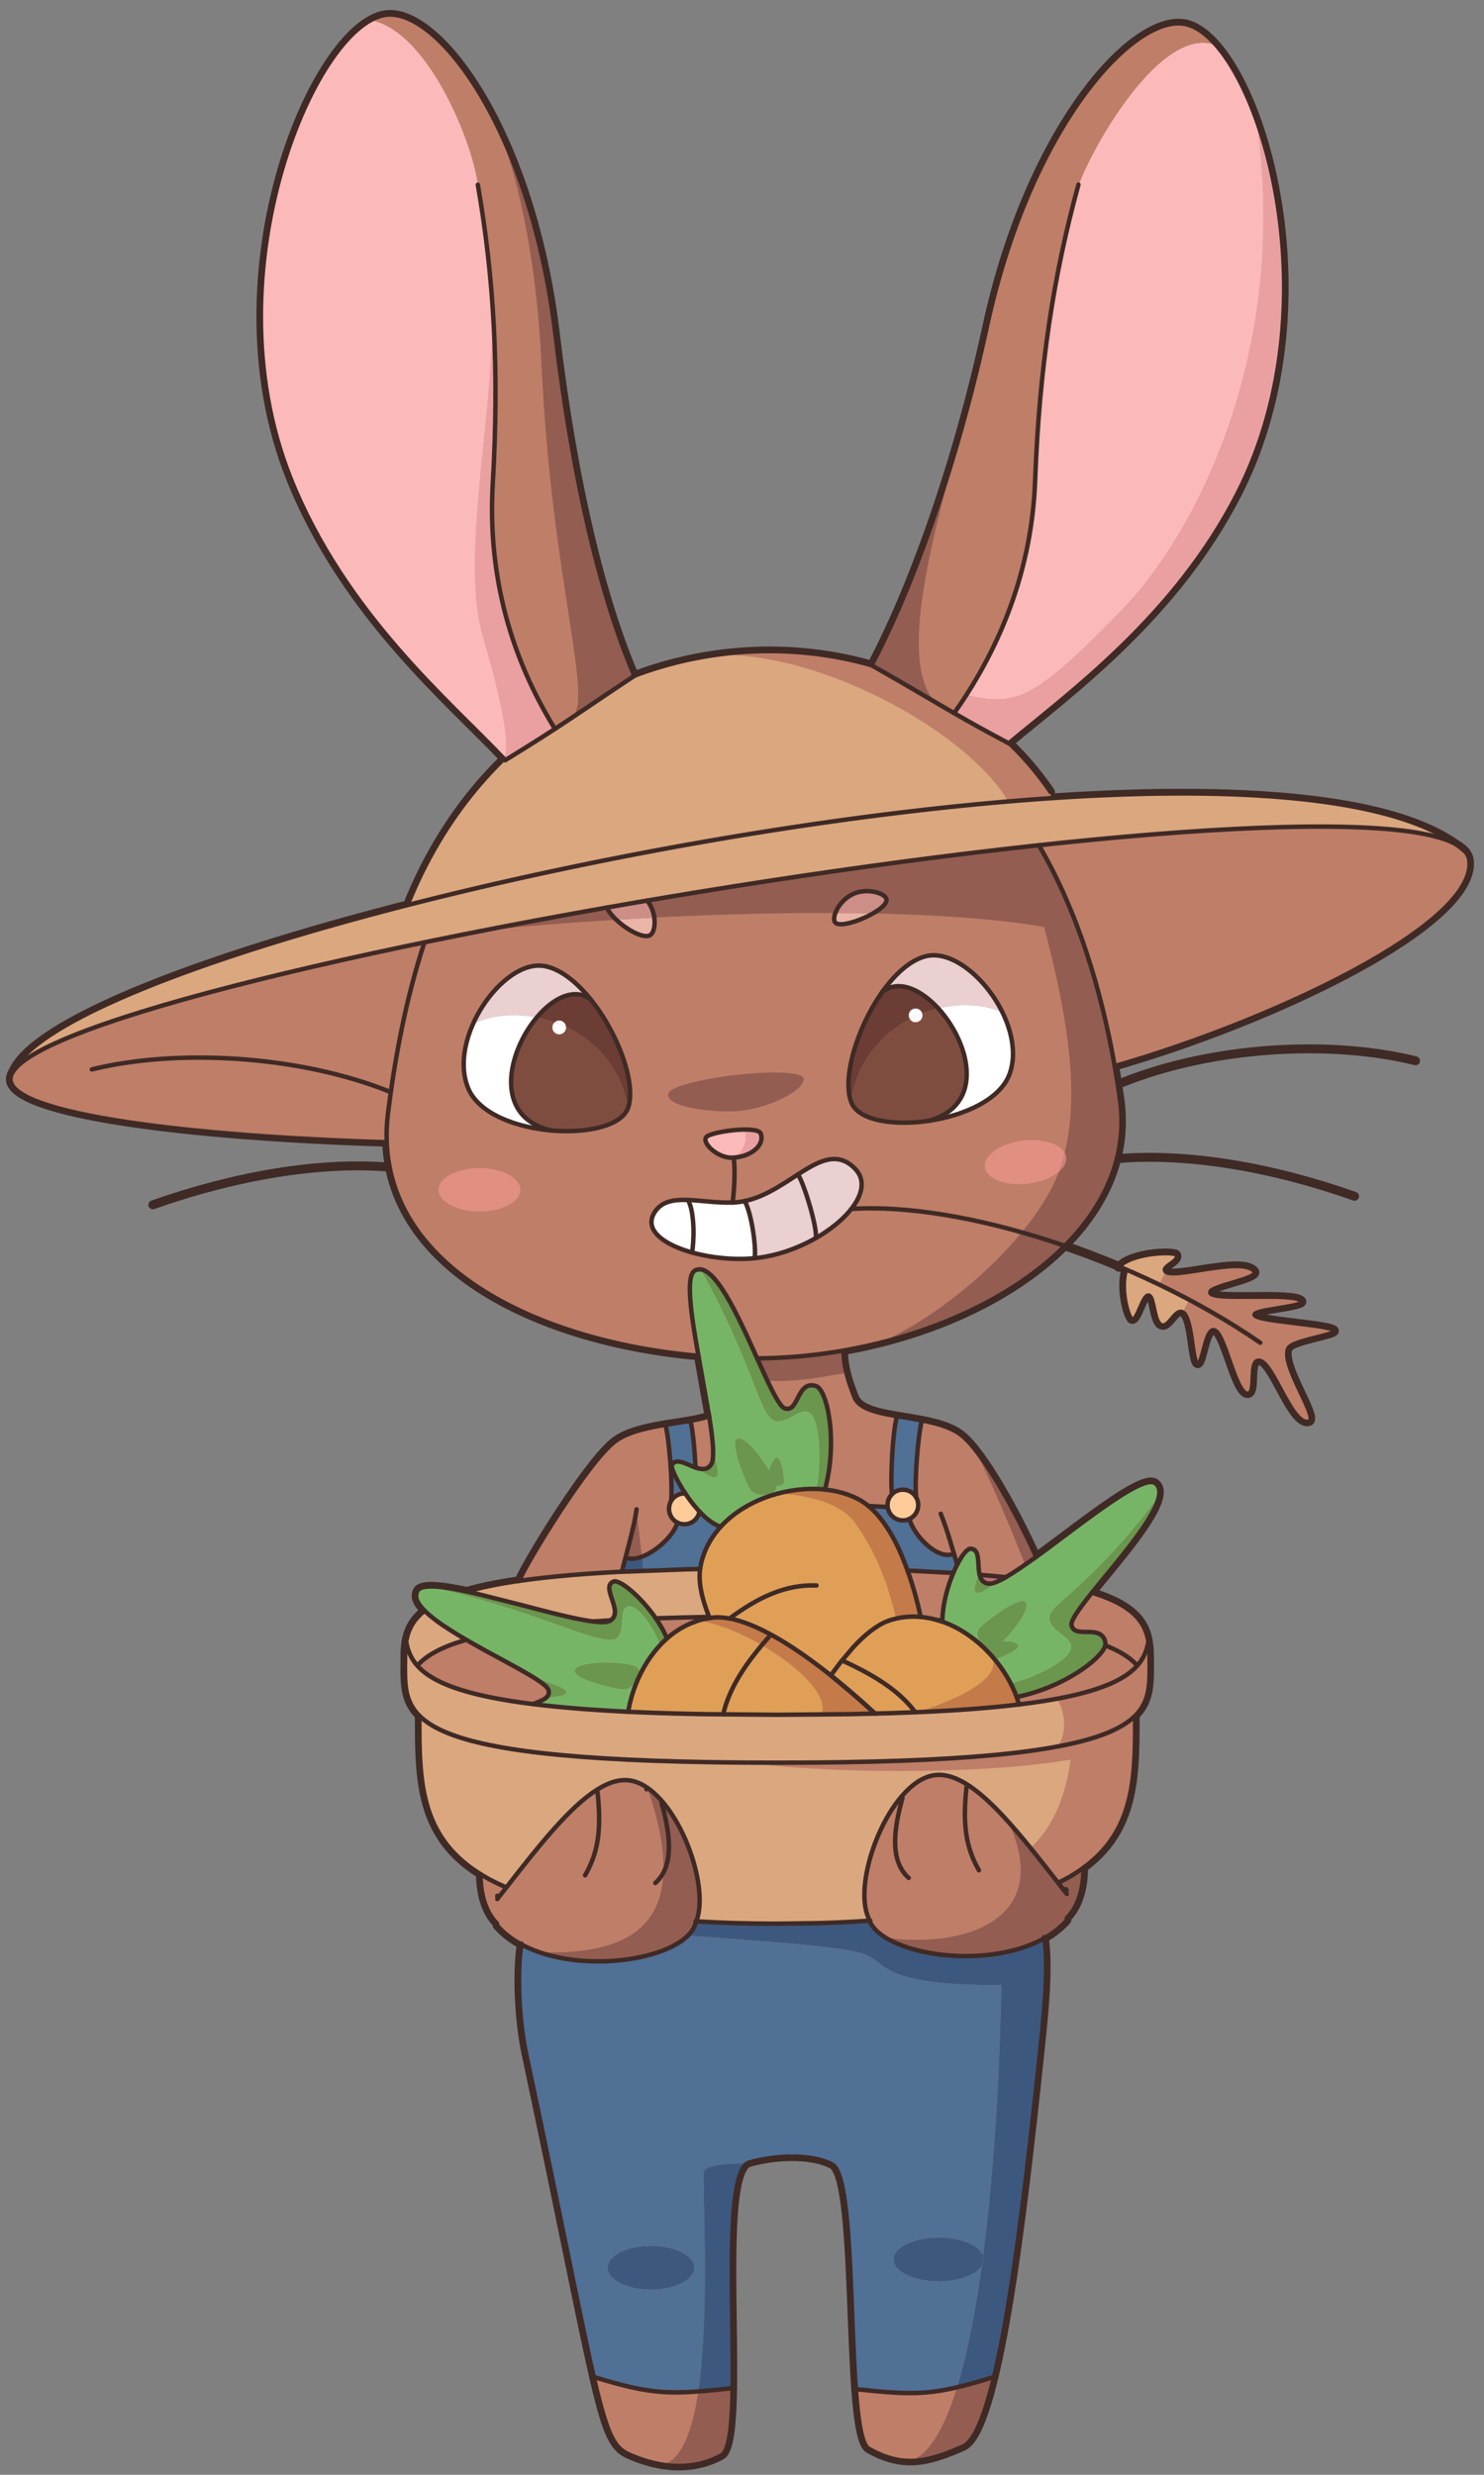 <svg xmlns="http://www.w3.org/2000/svg" xmlns:xlink="http://www.w3.org/1999/xlink" width="333" height="555" fill="none" xmlns:v="https://vecta.io/nano"><rect width="100%" height="100%" fill="#808080" stroke="none"/><style><![CDATA[.B{stroke-linejoin:round}.C{fill:#bf7e67}.D{fill:#6a964d}.E{fill:#935d51}.F{stroke-linecap:round}.G{fill:#dba77f}.H{fill:#fff}.I{fill:#3d587f}.J{fill:#507096}.K{fill:#e09f57}.L{fill:#c47b49}.M{fill:#ead0d0}.N{fill:#eaa0a0}.O{fill:#fcb9b9}.P{fill:#77b566}]]></style><g stroke="#3f2a25" stroke-width="2" class="B"><path d="M234.293 434.391c1.077 6.511-.05 17.313-.762 24.155-4.142 39.33-9.609 86.663-17.429 90.092-7.902 3.479-13.469 4.888-21.189.497-5.401-3.098-1.939-60.503-8.201-63.75-1.508-.779-3.247-1.259-5.07-1.491h-.016c-5.053-.729-10.686.215-13.502 1.06-1.309.381-2.187 2.32-2.784 5.302-3.032 15.192 1.624 57.637-3.479 60.387-7.505 4.059-15.407 2.17-20.742-.216-6.428-2.866-6.246-10.42-23.128-90.108-1.358-6.428-2.12-16.932-1.01-24.47m39.098-5.003c5.583.364 11.697.546 18.34.546l9.576-.132c3.993-.116 7.753-.298 11.299-.563m62.657-56.991c0 11.911 0 21.57-83.549 21.57s-83.548-9.659-83.548-21.57M233.1 189.545c8.83 15.059 14.065 32.803 17.014 49.519.448 2.502.829 4.97 1.177 7.406 1.772 12.524-3.231 23.74-12.359 32.902-15.424 15.507-42.677 25.132-69.052 25.232m-13.171-.563c-37.873-3.33-73.807-21.538-69.649-54.539 1.541-12.21 3.976-25.481 8.168-38.188m100.347-62.127c8.93-16.848 18.986-44.201 25.895-76.043 9.609-44.251 32.389-69.499 44.085-67.859 15.689 2.22 34.94 60.884 12.094 105.467-14.032 27.385-37.425 44.366-51.209 55.864-.017.017-.05.033-.066.066m-12.277-6.776l1.326-1.888c7.24-10.703 16.02-27.734 16.849-50.182.96-25.762 4.208-46.355 9.725-66.451m-99.652 110.138c-7.289-16.931-13.718-43.025-17.71-76.54-5.368-44.947-25.646-72.266-37.442-71.736-15.822.712-40.573 57.289-22.067 103.827 12.21 30.682 36.001 50.364 47.962 63.071.116.116.216.215.299.314m-6.164-129.041c3.562 20.527 4.854 41.335 3.346 67.064-1.491 25.878 7.455 44.383 13.95 54.969" class="F"/><path d="M191.069 247.315c-3.429-8.168 6.378-30.434 16.733-32.919 9.228-2.22 22.846 14.96 18.737 26.391s-32.156 14.447-35.47 6.528z"/><path d="M197.944 222.464c9.874-8.052 30.65 23.161 10.487 28.876" class="F"/><path d="M140.92 248.408c2.9-8.383-8.316-29.97-18.803-31.792-9.344-1.624-21.836 16.385-17.015 27.534s33.018 12.359 35.818 4.241v.017z"/><path d="M132.487 224.038c-10.371-7.406-29.108 25.082-8.614 29.489m21.322-51.59c2.186 2.601 2.054 6.809.762 7.72-1.905 1.342-8.383-2.965-9.791-6.146" class="F"/><path d="M187.375 206.841c-.895-1.127 1.027-5.517 4.887-6.693 2.932-.895 6.478.232 6.643 1.574.315 2.419-10.089 6.925-11.53 5.119zm-22.913 52.766c4.374-.265 7.174-3.015 6.213-5.434-.729-1.839-11.216-.414-12.21.812-1.077 1.309 2.618 4.838 5.997 4.622z"/><g class="F"><path d="M164.379 269.664c.497-3.678.564-8.681.183-10.04m-76.889-14.728c-20.808-8.4-48.227-9.742-67.08-5.086m13.701 30.384c18.555-6.544 37.359-9.742 53.114-8.449m164.082-18.837c20.808-8.4 47.315-9.676 66.152-5.02m-13.684 30.384c-18.556-6.544-37.359-9.741-53.115-8.449m-134.376 94.698c1.905-4.49 15.507-26.74 21.504-31.279 2.8-2.104 7.108-3.032 11.332-3.728l5.6-.894c1.574-.282 2.999-.597 4.208-1.027m22.548 166.301h-.017m7.654-180.997c-.016 3.43.878 6.462 2.452 10.454 2.104 5.352 17.429 3.463 23.857 8.383 5.103 3.894 12.989 18.672 16.882 27.386m-120.891 76.739l1.558-1.988c7.67-9.858 14.662-18.721 20.924-22.598 2.584-1.607 5.036-2.369 7.356-1.988 9.857 1.574 18.356 23.443 14.695 31.842-.017.033-.017.083-.033.116 0 0 0 .033-.017.05-2.137 8.002-25.613 12.011-39.082 4.755-2.087-1.127-3.943-2.535-5.434-4.241m.033-6.677s-.016.033-.033.049"/><path d="M148.425 404.272c1.823 6.527 3.065 13.999-1.391 17.975m-12.956-20.394c.895 8.3.199 13.486-2.783 18.688m-37.194-35.653c0 14.198 0 26.889 13.718 35.388 1.541.961 3.264 1.872 5.186 2.7.049.033.099.066.149.066m124.784-1.06s.099-.05.149-.066c1.888-.961 3.562-1.988 5.053-3.082 11.58-8.449 11.58-20.526 11.58-33.946m-97.63-33.035l-3.015.067-14.53.546-.812.033c-9.012.481-16.335 1.16-22.266 2.022-2.8.397-5.285.845-7.505 1.325a68.85 68.85 0 0 0-4.241 1.06m-13.85 16.352v-.662-1.723c.083-2.519.431-4.904 1.922-7.075.613-.894 1.425-1.756 2.469-2.584m130.432-7.538l-5.881-.53m25.199 4.009l1.408.464c11.531 3.943 11.531 9.493 11.531 15.639m-54.324-21.057l.398.017 9.874.513m-2.452 10.62h-.116l-1.127-.066h-.033m37.823 5.699c.116.033.215.083.315.116 3.114 1.259 5.218 2.651 6.643 4.158a1.14 1.14 0 0 1 .133.166m-95.974-10.835h-.017l-2.07.05-2.105.049-1.756.033-6.03.183M93.704 373.44l.149-.165c1.706-1.823 4.407-3.463 8.615-4.888l2.12-.662h.017m28.529-4.109h.016l3.811-.249"/><path d="M107.819 420.276c.017 3.777.862 8.25 3.744 11.116m127.617-7.753l.166.232m.033.845s-.017 0-.033-.05l-1.408-1.789c-10.902-14-20.395-26.044-28.413-24.768-9.858 1.574-18.356 23.442-14.695 31.842.099.431.248.812.464 1.209 4.44 8.466 33.449 11.63 44.085-.53"/><path d="M202.5 403.162c-1.822 6.527-3.064 13.999 1.392 17.975m12.972-20.394c-.895 8.3-.199 13.469 2.783 18.671m23.493-.58c.016 3.811-.829 8.383-3.761 11.299m-99.834-77.683c1.21-4.788 2.8-10.288 3.297-13.983m71.935 12.409c-1.177-3.81-2.154-7.604-3.695-11.415"/></g><path d="M191.881 262.109c-7.472-7.687-15.557 7.19-27.485 7.555-7.273.232-14.314-2.436-17.379 1.971-4.689 6.71 11.05 11.63 22.283 10.52 14.297-1.408 28.711-13.717 22.581-20.029v-.017z"/><g class="F"><path d="M167.08 269.332c1.623 2.784 2.667 10.901 2.22 12.807m9.758-18.804c1.623 2.783 4.423 12.392 3.976 14.297m-28.678-8.548c1.624 2.783 1.342 9.857.895 11.762m35.735-9.741c24.536-1.624 63.767 10.702 91.799 30.003"/><path d="M252.583 284.839c-1.309 4.904.762 11.017 1.458 11.067 1.242.1 2.369-5.55 3.678-5.401 1.358.149 1.077 6.279 3.032 6.693 1.54.332 2.816-3.28 4.324-3.031 2.567.43 2.336 11.597 3.677 11.663 1.094.066 1.657-7.406 3.463-7.571 2.535-.216 4.904 14.43 7.787 14.264 1.971-.116.165-7.174 2.319-7.405 3.197-.348 7.306 14.446 11.299 13.701 2.634-.481-6.345-12.658-4.556-16.452.861-1.822 10.371-2.965 10.371-3.893 0-1.425-17.893-2.104-17.942-3.678-.034-1.209 11.514-1.789 10.586-3.032-1.59-2.137-20.262.116-20.527-1.938-.198-1.491 11.233-3.115 9.941-4.755-2.8-3.562-19.401 2.303-20.096-.215-.299-1.077 3.28-2.021 2.601-3.463-.398-.828-10.289-.546-12.989 2.784m-97.233 50.745l-.232-.017c-1.275 0-2.385.696-2.982 1.707-.298.53-.463 1.11-.463 1.739 0 1.342.778 2.518 1.888 3.098.464.232.994.365 1.557.365 1.69 0 3.082-1.21 3.397-2.833m-7.638-19.467c.829 3.049 1.674 13.37 1.259 17.114"/><path d="M156.046 329.09c-.182-4.009-.596-8.449-1.143-10.47"/></g><use xlink:href="#B"/><g class="F"><path d="M206.824 318.653c-.828 3.048-1.673 13.37-1.259 17.114m-4.34-18.009c-.961 3.446-1.475 14.016-1.094 17.329m-.994 2.85l-4.307-.232m9.211 2.916c1.127 4.042 6.594 9.36 9.974 7.786m-62.028-6.974c-1.126 4.042-8.234 9.41-11.613 7.836m-7.157 183.746c13.75 4.258 17.61 3.943 31.179 2.519m58.664-2.519c-13.751 4.258-17.445 4.175-31.03 2.751M86.729 256.145c-44.135-1.326-83.747-6.213-84.393-13.933-1.889-22.532 324.252-76.723 327.367-49.271 1.64 14.38-44.267 36.001-79.589 46.123"/><path d="M2.949 240.207c13.95-31.262 281.625-87.971 325.876-49.237m-93.107-13.387a68.17 68.17 0 0 0-9.278-10.967m-30.865-17.445c-16.915-4.838-35.801-4.225-53.23 2.352-.033.017-.05.033-.083.05"/><path d="M91.799 202.086c5.335-12.972 12.673-23.575 21.288-31.941m.282.314c13.535-8.316 15.838-10.221 28.976-18.919m53.214-2.353c12.773 7.19 18.207 10.852 30.798 17.495M91.186 368.421c.348 1.855 1.077 3.595 2.535 5.202.033.049.083.099.133.149 4.423 4.672 15.374 8.234 42.478 9.841 6.461.397 13.834.646 22.25.795l15.822.132 15.904-.132 9.51-.232 7.405-.282c30.981-1.424 43.042-5.152 47.73-10.139.05-.049.099-.099.133-.149 1.491-1.607 2.186-3.38 2.534-5.219"/><path d="M228.66 382.221l-.547-1.673c-1.159-3.165-2.998-6.23-5.318-8.897a23.19 23.19 0 0 0-1.209-1.325c-2.485-2.568-5.401-4.656-8.549-6.047-.53-.216-1.06-.431-1.59-.613l-.464-.149c-1.442-.464-2.899-.796-4.39-.912"/><path d="M211.447 363.649v-.116c.016-3.479 1.077-7.488 2.385-10.636.216-.514.431-.994.646-1.458.083-.182.166-.331.266-.497 1.11-2.187 2.253-3.628 3.015-3.628.944 0 1.358.613 1.557 1.491.215.878.199 2.021.298 3.098.05.514.116.994.249 1.441h.016c.265.978.829 1.707 2.038 1.79.746.066 1.938-.415 3.463-1.276h.016l1.723-1.044a20.89 20.89 0 0 0 .795-.513c1.375-.895 2.9-1.972 4.523-3.132 10.139-7.339 23.824-18.604 26.74-16.583 4.407 3.065-7.34 16.086-14.215 24.635-.033.033-.05.066-.083.099-2.684 3.38-4.622 6.048-4.456 7.075.546 3.313 6.892-.464 7.604 4.042.033.215 0 .464-.083.729-.166.53-.58 1.16-1.193 1.839-2.833 3.247-10.106 7.836-18.638 9.543m-22.73 3.429c-3.744-4.987-9.526-8.466-16.451-11.613m-43.87 28.876h-.017m-4.092-17.362c1.028-6.196 4.092-12.359 8.698-16.452 1.839-1.623 3.927-2.899 6.229-3.727 0 0 .011-.006.034-.017.198-.083.397-.149.596-.215.017 0 .033-.017.05-.017.845-.265 1.739-.464 2.65-.596a5.66 5.66 0 0 1 .531-.066h.033l.232-.05c.695-.066 1.408-.066 2.17.017h.149c.447.049.895.115 1.359.198.447.067.878.166 1.341.299 2.966.762 6.313 2.302 9.841 4.373 3.711 2.171 7.621 4.987 11.548 8.085 1.59 1.276 3.181 2.585 4.738 3.943.944.795 1.872 1.624 2.8 2.452l2.369 2.154.033.033"/><path d="M149.651 367.427c-.596-1.458-1.441-2.933-2.386-4.341-3.363-4.937-8.217-8.996-9.625-8.416-3.082 1.259 2.75 7.024-.911 8.83-.067.033-.133.066-.216.083-.513.182-1.275.215-2.253.149-1.093-.066-2.435-.282-3.992-.58-3.645-.696-8.383-1.938-13.221-3.214l-9.311-2.352-2.601-.597c-5.865-1.292-10.437-1.806-11.398-.348-.878 1.342-.099 2.949 1.673 4.689 1.027 1.01 2.386 2.054 3.96 3.131 1.64 1.11 3.495 2.253 5.45 3.38l3.993 2.253c7.041 3.86 13.9 7.306 14.281 8.946.414 1.839-1.673 2.286-3.429 3.115m76.689 2.137l-.033-.033-2.369-2.154-2.8-2.452-4.738-3.943 1.888-2.551.63-.795 2.468-2.916c2.618-2.85 5.236-4.937 7.737-5.915"/><path d="M199.17 363.517h.017l.895-.299.579-.149c1.988-.53 3.977-.646 5.931-.464-.795-3.611-1.756-7.057-2.899-10.222l-.613-1.656a43.65 43.65 0 0 0-1.176-2.833v-.033c-1.342-2.983-2.883-5.584-4.606-7.671-.712-.862-1.441-1.624-2.22-2.286-.878-.746-1.806-1.375-2.766-1.856-2.154-1.077-4.623-1.739-7.207-2.021-7.803-.812-16.849 1.889-22.531 7.455-2.519 2.469-4.374 5.484-5.219 8.98l-.199 1.027c-.033.182-.066.364-.083.563-.099.762-.099 1.591-.05 2.452.15 1.988.68 4.192 1.525 6.561.198.563.414 1.126.646 1.723h.016s0 .049.017.066m25.878-28.827c2.965-11.067.48-22.432-2.021-23.211-4.358-1.358-3.778 6.014-6.992 5.02-1.309-.414-3.529-5.268-6.13-11.05-4.406-9.775-9.923-22.15-14.048-19.864-2.154 1.193-.862 9.94.828 19.301l2.402 13.552c.828 5.152 1.226 9.228.447 10.553-.828 1.392-2.153 1.242-3.562.762-2.12-.762-4.406-2.303-5.301-.514-.48.961 5.384 12.045 10.984 13.801m1.972 20.576c6.328-4.688 12.558-7.703 19.516-7.405m-27.287 8.134l-.033.033m6.379 20.759c1.375-6.113 5.235-11.696 10.288-17.429"/></g></g><g fill="#bc7171"><path d="M209.922 157.703l4.093 2.385c-1.674-.447-3.032-1.259-4.093-2.385zm15.474 196.138s-.033.017-.049.034h-.017l-.779.414-.331.182c-1.011.48-1.806.729-2.353.679-1.209-.083-1.772-.811-2.037-1.789h-.017v-.033l5.583.513zm104.257-160.734c1.641 14.38-44.267 36-79.588 46.123h-.017c-2.949-16.717-8.184-34.46-17.014-49.52 45.675-4.953 82.935-6.096 93.571-.248.017 0 .033.016.033.016a24.52 24.52 0 0 1 2.137 1.674c.497.596.796 1.242.878 1.955z"/><path d="M226.208 179.886l9.543-.729c41.103-2.783 75.645-.43 90.854 10.305-10.636-5.848-47.896-4.705-93.571.232-27.568 2.982-58.201 7.356-87.906 12.425l-9.029 1.558-25.844 4.788h-.034l-15.059 3.015c-48.674 10.056-86.994 21.007-92.263 28.91 4.937-11.067 41.65-25.315 89.015-37.393 41.351-10.569 90.821-19.466 134.293-23.111zm40.523 111.713l-6.726-3.397 1.425-2.965c1.392 2.087 17.279-3.43 20.013.05 1.309 1.64-10.139 3.263-9.94 4.754.281 2.055 18.936-.199 20.526 1.939.928 1.226-10.619 1.822-10.586 3.031.05 1.558 17.942 2.254 17.942 3.678 0 .912-9.509 2.055-10.371 3.877-1.806 3.811 7.174 15.971 4.556 16.451-4.009.746-8.118-14.049-11.315-13.701-2.154.232-.348 7.29-2.32 7.406-2.866.182-5.235-14.463-7.786-14.265-1.789.166-2.353 7.638-3.446 7.572-1.292-.083-1.127-10.554-3.446-11.597l1.474-2.833zM281.923 27.17c7.704 21.62 10.14 55.517-4.34 83.764-14.032 27.385-37.425 44.366-51.209 55.864-.017 0-.05.033-.066.066-4.888-2.584-8.698-4.705-12.277-6.776l1.326-1.888 1.491-2.254c11.1 2.519 14.943 1.293 34.923-19.234 16.021-16.451 37.691-57.372 30.136-109.542h.016z"/><path d="M281.907 27.17c7.555 52.17-14.115 93.091-30.136 109.542-19.98 20.527-23.823 21.753-34.923 19.235 6.892-10.769 14.579-26.988 15.357-47.929.961-25.762 4.208-46.355 9.725-66.451 3.363-9.129 18.622-35.934 30.766-31.444h.016c3.38 3.794 6.594 9.725 9.211 17.048h-.016z"/><path d="M272.696 10.123c-12.144-4.49-27.403 22.316-30.766 31.428-5.517 20.112-8.764 40.705-9.725 66.468-.778 20.941-8.465 37.16-15.357 47.929l-1.491 2.253-1.326 1.888h-.016l-4.092-2.385c-8.417-8.665-.928-35.702 2.899-50.779l-.265-.082c3.23-10.338 6.262-21.621 8.847-33.516 9.609-44.251 32.388-69.499 44.085-67.859 2.369.331 4.837 1.971 7.207 4.655zm-5.965 281.476l-1.474 2.832-.232-.066c-1.508-.265-2.783 3.363-4.324 3.015-1.938-.414-1.673-6.544-3.032-6.693h-.05l.994-3.147 1.392.662 6.726 3.397z"/><path d="M263.948 281.609c.679 1.441-2.899 2.385-2.601 3.462a.54.54 0 0 0 .083.166l-1.425 2.965-1.392-.662-6.014-2.684-1.474-.646c2.916-3.165 12.425-3.413 12.823-2.601zm-52.551 81.908c.017-3.479 1.077-7.472 2.386-10.603 0-.017.016-.017.016-.033l.63-1.425c.083-.182.165-.315.265-.481v-.033c1.11-2.17 2.253-3.611 3.015-3.611.944 0 1.359.612 1.557 1.491.216.878.199 2.021.299 3.098.016.116.016.232.049.331-.016.017 0 .017 0 .017-.016 1.789-1.623 4.241-.662 4.821.994.613 3.379-1.541 5.268-2.618.099-.066.215-.116.331-.182.249-.116.514-.265.779-.414h.017s.033 0 .049-.034c.514-.298 1.077-.646 1.674-1.01l.795-.514 2.054-1.375 2.469-1.756c10.139-7.339 23.823-18.605 26.739-16.584 1.226.845 1.209 2.469.381 4.556l-.53-.182c-16.385 21.405-24.983 23.211-23.294 26.855 1.144 2.469 4.739 3.347 4.639 5.567-.132 2.916-7.803 6.826-13.403 8.168l-.149.066c-1.06-2.121-2.435-4.125-4.025-5.964-.067-.067-.133-.149-.199-.216a16.77 16.77 0 0 0-1.011-1.11c-2.485-2.568-5.401-4.655-8.549-6.047-.53-.215-1.06-.43-1.59-.613l-.464-.149h-.016l-.15-.05c.183.017.348.017.514.034h.116zm16.286 1.424c1.772-2.319 3.048-4.738 2.319-5.599-1.044-1.226-6.726 2.75-9.211 4.887h-.017c-.431.381-.762.696-.961.911-1.375 1.574.514 4.622 2.038 4.904a.5.5 0 0 0 .182.017c.05 0 .1-.017.149-.033v.049c.033 1.044.696 2.088 1.508 1.872 2.7-.994 4.837-2.17 4.655-2.916-.132-.579-1.507-.911-3.379-.878h-.183l.033-.033c.945-.894 1.988-2.037 2.867-3.197v.016z"/><path d="M258.978 336.976l.53.182c-2.137 5.401-9.642 13.9-14.596 20.08-.033.033-.049.049-.066.083h-.016c-2.684 3.396-4.623 6.063-4.457 7.09.547 3.314 6.892-.464 7.604 4.043.033.198 0 .43-.066.679 0 .017-.017.033-.017.05-.165.53-.579 1.159-1.192 1.839-2.833 3.247-10.106 7.836-18.638 9.542a25.55 25.55 0 0 0-1.293-2.932l.149-.066c5.6-1.342 13.271-5.252 13.403-8.168.1-2.22-3.495-3.098-4.639-5.567-1.689-3.644 6.909-5.45 23.294-26.855zm-.365-49.436l-.994 3.147c-1.292 0-2.402 5.501-3.611 5.401-.713-.049-2.784-6.163-1.475-11.067l.067-.165c2.021.845 4.025 1.756 6.013 2.684zm-1.043 80.831c.331 1.789.331 3.645.331 5.517 0 4.059 0 7.853-3.313 11.116-2.817 2.75-8.069 5.12-17.794 6.892 2.734-1.971 2.32-8.499.133-10.934 10.007-1.839 15.242-4.308 17.975-7.207.05-.066.083-.099.133-.166 1.491-1.607 2.187-3.379 2.535-5.218z"/><path d="M257.57 368.354c-.348 1.856-1.044 3.629-2.535 5.236-.05-.05-.083-.1-.133-.166-1.441-1.508-3.545-2.899-6.66-4.158-.099-.05-.215-.083-.331-.133.066-.249.099-.48.066-.679-.712-4.507-7.057-.729-7.604-4.043-.166-1.027 1.773-3.694 4.457-7.074h.016a18.06 18.06 0 0 1 1.508.464c8.018 2.734 10.47 6.461 11.216 10.553z"/><path d="M236.927 380.962l-8.333 1.242-.53-1.64c8.532-1.706 15.805-6.295 18.638-9.543.613-.679 1.027-1.308 1.192-1.838 0-.017.017-.034.017-.05.116.05.232.083.331.132 3.115 1.259 5.219 2.651 6.66 4.159.05.066.083.116.133.165-.05.067-.083.1-.133.166-2.733 2.899-7.968 5.368-17.975 7.207zm17.661 4.042l.066.066c0 13.42 0 25.497-11.581 33.947-1.491 1.093-3.164 2.12-5.053 3.081-.049.017-.099.05-.149.066l-.43.332-6.329-7.986c.596-.563 1.176-1.159 1.723-1.789 4.821-5.384 6.643-12.922 7.323-18.091-7.555 1.358-18.208 2.187-29.54 2.468-14.678.348-30.483-.199-42.213-1.69l5.948.033c30.732 0 50.165-1.308 62.441-3.545 9.725-1.773 14.977-4.142 17.794-6.892zm-3.363-138.369c1.772 12.525-3.231 23.741-12.343 32.903-3.28-1.127-6.544-2.154-9.791-3.065 2.783-3.363 5.119-6.793 6.875-10.173a34.72 34.72 0 0 0 1.557-3.495c1.16-.978 1.79-2.121 1.641-3.264a2.42 2.42 0 0 0-.332-1.011c3.645-14.711-.165-33.614-4.639-50.612-10.652-1.806-23.972-2.717-38.237-3.016 1.74-1.01 3.016-2.153 2.9-3.015-.183-1.342-3.728-2.452-6.66-1.557-2.452.745-4.109 2.783-4.755 4.473-13.502-.066-27.518.348-40.722 1.011-.182-1.276-.696-2.618-1.591-3.695 29.705-5.069 60.338-9.443 87.906-12.425 8.83 15.076 14.065 32.819 17.014 49.536.448 2.501.829 4.97 1.177 7.405z"/><path d="M237.441 422.496l.43-.332.149-.066c1.889-.961 3.562-1.988 5.053-3.081.017 3.81-.828 8.863-3.76 11.779-1.392 1.59-3.098 2.932-5.037 4.009-10.702 6.064-28.164 4.689-35.818-.232 19.549 2.551 37.541-5.003 27.767-25.812a131.83 131.83 0 0 1 4.887 5.749c2.071 2.518 4.175 5.202 6.329 7.986zm1.723-162.955c.149 1.143-.481 2.286-1.641 3.247a39.51 39.51 0 0 0 1.309-4.257 2.44 2.44 0 0 1 .332 1.01z"/><path d="M197.911 222.613c-5.4 7.588-8.863 18.522-7.14 24.171.066.249.149.481.248.713 1.657 3.943 9.427 5.185 17.346 4.026 7.969-1.177 16.054-4.805 18.125-10.554 1.541-4.291.596-9.377-1.69-13.949-3.794-7.638-11.282-13.834-17.048-12.442-3.512.845-6.958 3.959-9.841 8.035zm-33.581 47.216c-3.546.116-7.025-.464-10.023-.547-3.165-.132-5.782.266-7.356 2.519-2.817 4.026 1.739 7.405 8.25 9.228a46.55 46.55 0 0 0 2.883.679l-.911 2.932s.016.017.016.033a2.17 2.17 0 0 0-1.309.265c-2.153 1.193-.861 9.924.829 19.268-32.886-2.866-64.347-16.998-69.334-42.279a34.47 34.47 0 0 1-.663-5.617 39.39 39.39 0 0 1 .298-6.643l.613-4.606c1.557-10.917 3.893-22.465 7.555-33.581l15.06-3.016h.033c8.101-.778 17.611-1.54 27.816-2.17 2.519 2.452 6.412 4.54 7.82 3.546.762-.531 1.11-2.204.828-4.026 13.204-.663 27.22-1.077 40.723-1.011-.398.961-.448 1.806-.116 2.204.911 1.159 5.533-.282 8.631-2.105 14.264.299 27.584 1.21 38.237 3.016 4.473 16.998 8.284 35.901 4.639 50.612-1.16-2.07-5.02-3.263-9.377-2.733-5.053.613-8.864 3.28-8.549 5.964.332 2.667 4.689 4.341 9.725 3.728 2.883-.348 5.351-1.375 6.892-2.684-.464 1.209-.977 2.369-1.557 3.495-1.756 3.38-4.092 6.81-6.876 10.173-14.065-3.976-27.485-5.898-38.137-5.202 2.551-3.248 3.23-6.561.878-8.98-3.943-4.075-8.068-1.839-12.823 1.226-3.562 2.286-7.489 5.053-11.978 5.997a17.9 17.9 0 0 1-2.701.315h-.016zm15.921-27.783c-.017-3.578-30.086-.083-30.401 3.38-.248 2.601 7.671 3.86 13.817 3.86 7.356 0 16.584-4.424 16.584-7.24zm-15.838 17.727c4.373-.265 7.19-3.015 6.212-5.434-.265-.646-1.739-.878-3.595-.878-3.363.033-7.985.911-8.615 1.69-.944 1.159 1.756 3.992 4.722 4.539.414.083.845.116 1.276.083zm-23.542-11.183c1.905-5.533-2.32-16.816-8.45-24.37-3.131-3.893-6.792-6.809-10.354-7.422-5.583-.961-12.276 5.053-15.739 12.442-2.352 4.986-3.214 10.603-1.276 15.109 2.419 5.583 10.686 8.665 18.705 9.327.016.017.033.017.049.017 7.969.662 15.673-1.061 17.065-5.103zm-24.172 18.274c0-2.701-4.109-4.888-9.195-4.888s-9.194 2.187-9.194 4.888 4.125 4.87 9.194 4.87 9.195-2.186 9.195-4.87zm109.526 141.898c-5.666-6.329-10.868-10.587-15.573-10.587l-.034-1.077c11.332-.281 21.985-1.11 29.54-2.468-.68 5.169-2.502 12.707-7.323 18.091-.547.63-1.127 1.226-1.723 1.789-1.657-2.054-3.28-3.976-4.887-5.748z"/><path d="M238.832 258.531a39.44 39.44 0 0 1-1.309 4.257c-1.54 1.326-4.009 2.353-6.891 2.701-5.037.613-9.394-1.061-9.725-3.728-.315-2.684 3.495-5.351 8.548-5.964 4.357-.53 8.218.663 9.377 2.734zm-97.928 125.33c5.285.249 11.149.431 17.611.547l3.694.049h.017l12.11.083 9.891-.049 6.03-.083 6.014-.133 3.496-.099 5.55-.216c.331 0 .646 0 .961-.049.298 0 .596 0 .894-.033 8.483-.398 15.54-.961 21.422-1.674 3.098-.364 5.864-.778 8.333-1.242 2.187 2.435 2.601 8.963-.133 10.934-12.276 2.237-31.709 3.545-62.441 3.545-2.038 0-4.009 0-5.948-.033-10.752-.049-20.013-.281-27.998-.679-29.49-1.441-41.451-4.987-46.289-9.741-3.313-3.248-3.313-7.041-3.313-11.1v-1.127c0-.58.017-1.16.033-1.723 0-.895.083-1.756.232-2.618h.033c.364 1.839 1.077 3.562 2.551 5.186.033.05.083.099.133.166 3.38 3.578 10.57 6.494 25.878 8.366h.016c4.722.596 10.189 1.077 16.584 1.458l4.639.265zm54.605-234.508l14.414 8.35c1.06 1.126 2.418 1.938 4.092 2.386h.016c3.579 2.07 7.389 4.191 12.276 6.775.017-.033.05-.049.067-.066a68.08 68.08 0 0 1 9.277 10.968l.1 1.391-9.543.729c-8.101-14.513-39.745-32.985-64.314-33.035 11.415-1.441 22.913-.563 33.615 2.502zm-8.283 281.973l7.604-.994a4.17 4.17 0 0 0 .397.994c.63 1.193 1.74 2.286 3.231 3.247 7.654 4.921 25.116 6.296 35.818.232 1.094 6.511-.083 17.081-.795 23.923-2.783 26.475-6.179 56.577-10.47 74.47-3.281 1.01-5.981 1.789-8.383 2.336 2.336-7.539 4.158-17.048 5.566-27.32.298-.464.464-.961.464-1.474a2.53 2.53 0 0 0-.149-.845c2.734-20.875 3.81-44.417 4.059-60.653-26.789-.016-25.298-4.605-30.351-6.825-4.705-2.071-29.307-3.396-39.761-4.341.778-.812 1.308-1.673 1.557-2.601v-.05c.017-.033.017-.082.033-.116 5.583.365 11.647.266 18.29.266l9.576-.133 3.297-.116h.017zm45.162-82.14l-2.469 1.756c-2.999-7.787-8.234-20.046-11.232-25.795 4.771 5.964 10.52 16.965 13.701 24.039zm-2.386 10.156c.729.861-.547 3.28-2.319 5.599-.879 1.16-1.922 2.303-2.867 3.198l-.033.033-1.11.066c-1.143.033-1.54.895-1.491 1.79-.049.016-.099.033-.149.033-.083 0-.149 0-.182-.017-1.524-.282-3.413-3.33-2.038-4.904.199-.215.53-.53.961-.911h.017c2.485-2.137 8.167-6.113 9.211-4.887zm-.911-82.869c3.247.911 6.511 1.938 9.791 3.065-10.156 10.205-25.431 17.859-42.213 21.935 11.017-4.722 23.757-14.48 32.422-25z"/><path d="M213.965 348.573c-3.396 1.574-8.83-3.744-9.974-7.77a3.44 3.44 0 0 0 1.989-3.131c0-.63-.166-1.21-.464-1.723-.415-3.744.43-14.066 1.259-17.114l.033-.133c3.363.647 6.56 1.525 8.747 3.198.961.729 2.022 1.855 3.132 3.247 2.998 5.749 8.233 18.009 11.232 25.795l-2.054 1.375c-.265.182-.53.348-.795.514l-1.674 1.01-5.583-.513c-.099-.332-.166-.679-.199-1.061-.033-.116-.033-.231-.049-.347-.1-1.077-.083-2.22-.299-3.099-.198-.878-.613-1.491-1.557-1.491-.762 0-1.905 1.442-3.015 3.612l-.729-2.369zm14.38 20.46c.182.746-1.955 1.922-4.655 2.916-.812.216-1.475-.828-1.508-1.872v-.05c.613-.149 1.558-.861 2.601-1.855h.183c1.872-.033 3.247.298 3.379.878v-.017z"/><path d="M228.064 380.564l.53 1.64c-5.882.713-12.939 1.276-21.422 1.674-.298.016-.596.033-.894.033 9.609-3.314 18.356-7.522 16.269-12.459.066.066.132.149.198.216 1.591 1.838 2.966 3.843 4.026 5.964a25.55 25.55 0 0 1 1.293 2.932zm-1.839 28.197c9.774 20.809-8.218 28.363-27.767 25.796-1.491-.945-2.601-2.038-3.231-3.231a4.17 4.17 0 0 1-.397-.994c-.033-.066-.05-.149-.066-.215-3.662-8.4 4.837-30.269 14.695-31.843.397-.066.795-.099 1.192-.099 4.706 0 9.908 4.258 15.574 10.586zM224.8 227.02c2.286 4.572 3.23 9.658 1.69 13.949-2.071 5.749-10.156 9.377-18.125 10.554 12.923-3.662 9.046-17.777 1.988-25.348 5.07-1.243 10.255-.961 14.447.845zm-111.481-56.395l11.117-7.008 3.512-2.303 14.331-9.608h.016c6.395-2.419 12.989-4.026 19.599-4.855 24.569.05 56.213 18.522 64.314 33.035-43.472 3.645-92.942 12.542-134.293 23.111l-.182-.729c5.335-12.972 12.674-23.575 21.289-31.941l.298.298zm110.354 197.613l1.11-.066c-1.044.994-1.988 1.706-2.601 1.855-.05-.894.348-1.756 1.491-1.789zm.895 76.988c-.249 16.252-1.325 39.794-4.059 60.669-.828-2.303-4.97-4.043-9.957-4.043-5.566 0-10.089 2.187-10.089 4.888s4.523 4.87 10.089 4.87c4.506 0 8.333-1.424 9.642-3.396-1.408 10.272-3.23 19.781-5.566 27.319-7.704 1.806-12.293 1.508-22.648.415-1.342-18.042-.845-48.062-5.318-50.381-1.507-.779-3.247-1.259-5.069-1.491h-.017c-5.053-.729-10.686.215-13.502 1.06-2.535.1-10.272 0-10.272 2.187.067 10.835 1.143 33.499-1.226 49.138-7.985.597-12.69.05-23.409-3.264-2.866-12.408-7.041-34.078-15.225-72.696-1.359-6.428-2.121-16.733-1.011-24.271 1.127.613 2.319 1.126 3.562 1.574 11.945 4.357 28.628 1.855 33.963-3.728 10.454.945 35.056 2.27 39.761 4.341 5.053 2.22 3.562 6.809 30.351 6.809zm-68.87 63.369c0-2.7-4.34-4.887-9.708-4.887s-9.709 2.187-9.709 4.887 4.341 4.871 9.709 4.871 9.708-2.187 9.708-4.871z"/><path d="M222.547 371.452c2.087 4.937-6.66 9.145-16.269 12.459-.315.033-.63.033-.961.049-3.761-4.97-9.526-8.432-16.435-11.58.795-1.027 1.64-2.021 2.469-2.916h.016c2.618-2.849 5.235-4.937 7.737-5.914h.05a6.36 6.36 0 0 1 .894-.315c.199-.05.382-.116.58-.149l.398-.1c1.855-.447 3.694-.53 5.517-.364a18.01 18.01 0 0 1 4.175.861h.033l.149.05h.017l.463.149c.531.182 1.061.398 1.591.613 3.148 1.392 6.063 3.479 8.549 6.047a21.65 21.65 0 0 1 1.01 1.094l.017.016zm-.68-16.302c.547.05 1.342-.199 2.353-.679-1.889 1.077-4.274 3.231-5.268 2.618-.961-.58.646-3.032.662-4.821.033.381.1.729.199 1.06v.033h.017c.265.977.828 1.706 2.037 1.789zm-1.358 150.745a2.53 2.53 0 0 1 .149.845c0 .513-.166 1.01-.464 1.474l.315-2.319zm8.582-229.422c-8.665 10.52-21.405 20.278-32.422 25h-.033a120.44 120.44 0 0 1-7.406 1.524c-6.362 1.126-12.873 1.723-19.317 1.756-3.943-8.781-8.797-19.632-12.724-20.096 0-.017-.016-.017-.016-.033l.911-2.933c3.645.713 7.637.961 11.166.613 4.838-.48 9.675-2.203 13.734-4.506 3.33-1.905 6.13-4.208 7.952-6.544h.017c10.653-.696 24.072 1.226 38.138 5.202v.017z"/><path d="M220.509 505.895l-.315 2.319c-1.309 1.972-5.136 3.397-9.642 3.397-5.567 0-10.089-2.187-10.089-4.871s4.522-4.887 10.089-4.887c4.987 0 9.129 1.739 9.957 4.042zM224.8 227.02c-4.192-1.806-9.377-2.088-14.447-.845-3.943-4.241-8.896-6.428-12.442-3.562 2.883-4.076 6.329-7.19 9.841-8.035 5.766-1.392 13.254 4.804 17.048 12.442zm-1.789 306.178c-2.104 8.681-4.407 14.496-6.959 15.622-4.556 2.005-8.349 3.33-12.21 3.231 4.44-1.243 7.986-7.455 10.786-16.518 2.402-.546 5.102-1.325 8.383-2.335zm-8.317-182.239l-.265.497-.63 1.424-4.39-.248h-.017l-5.417-.249h-.017c-.116 0-.198 0-.314-.016l-.597-1.624-1.176-2.833v-.033c-1.342-2.982-2.883-5.583-4.606-7.67-.712-.862-1.441-1.624-2.22-2.287l-.033-.033 4.059.216h.05c.215 1.706 1.656 3.015 3.413 3.015.53 0 1.027-.116 1.457-.315 1.144 4.026 6.578 9.344 9.974 7.77l.729 2.369v.017z"/><path d="M213.799 352.881s-.016 0-.016.033c-1.309 3.131-2.369 7.124-2.386 10.603h-.116c-.166-.017-.331-.017-.514-.034h-.033a18 18 0 0 0-4.175-.861c-.795-3.612-1.756-7.058-2.899-10.222v-.033c.116.017.199.017.315.017h.017l5.417.248h.017l4.39.249h-.017zm-1.242-246.039l.265.082c-3.827 15.076-11.316 42.114-2.9 50.779l-14.413-8.35c5.6-10.537 11.63-25.199 17.048-42.511zm-1.939 290.256l.034 1.077a7.16 7.16 0 0 0-1.193.1c-9.858 1.573-18.357 23.442-14.695 31.842.016.066.033.149.066.215-3.943.646-6.76.878-7.604.994l-3.297.116-9.576.133c-6.644 0-12.707.099-18.29-.265 2.7-6.213-1.226-19.765-7.456-27.055-1.06-1.259-2.203-2.319-3.379-3.131-1.243-.861-2.535-1.441-3.86-1.657-.398-.066-.796-.099-1.193-.099l.232-4.639c7.985.398 17.246.63 27.998.68 11.73 1.491 27.535 2.037 42.213 1.689zm-.265-170.923c7.058 7.571 10.935 21.686-1.988 25.331-7.919 1.176-15.689-.066-17.346-4.009-.099-.232-.182-.464-.248-.713l.083-.033c1.491-8.731 6.809-14.827 13.237-18.207.265.431.745.729 1.292.729.845 0 1.524-.696 1.524-1.541 0-.149-.016-.298-.066-.447a25.25 25.25 0 0 1 3.512-1.11z"/><path d="M210.353 226.175a25.25 25.25 0 0 0-3.512 1.11c-.182-.63-.762-1.094-1.458-1.094a1.55 1.55 0 0 0-1.541 1.541c0 .298.083.58.249.812-6.428 3.38-11.746 9.476-13.237 18.207l-.083.033c-1.723-5.649 1.739-16.583 7.14-24.171 3.546-2.866 8.499-.679 12.442 3.562z"/><path d="M206.841 227.285c.05.149.066.298.066.447 0 .845-.679 1.541-1.524 1.541-.547 0-1.027-.298-1.292-.729.894-.48 1.822-.895 2.75-1.259zm-.033 91.417l-.033.133c-.829 3.048-1.674 13.37-1.259 17.114-.597-1.027-1.707-1.723-2.982-1.723-.961 0-1.823.397-2.452 1.027-.381-3.297.149-13.867 1.093-17.329l.033-.183 5.6.961zm-3.164 33.665v.033c1.143 3.164 2.104 6.61 2.899 10.222-1.823-.166-3.661-.083-5.517.365l-.05-.232c-.696-2.121-2.286-11.399-9.012-20.974-3.446-4.888-10.918-6.346-17.015-6.843l-.033-.099c2.75-.696 5.583-1.011 8.317-.928.613.017 1.226.066 1.839.133 2.584.281 5.053.944 7.207 2.021.944.464 1.855 1.093 2.717 1.822h.016l.033.033c.779.663 1.508 1.425 2.22 2.287 1.723 2.087 3.264 4.688 4.606 7.67v.033a44.12 44.12 0 0 1 1.176 2.833 27.35 27.35 0 0 1 .597 1.624z"/><path d="M205.383 226.191c.696 0 1.276.464 1.458 1.094-.928.364-1.855.778-2.75 1.259-.166-.232-.249-.514-.249-.812a1.55 1.55 0 0 1 1.541-1.541zm.133 109.758c.298.513.464 1.093.464 1.723a3.4 3.4 0 0 1-1.988 3.114c-.431.216-.928.332-1.458.332-1.756 0-3.198-1.309-3.413-3.015a3.43 3.43 0 0 1-.033-.431 3.45 3.45 0 0 1 .994-2.419c.629-.63 1.491-1.027 2.452-1.027 1.275 0 2.385.696 2.982 1.723zM191.98 535.948c10.355 1.093 14.944 1.391 22.648-.415-2.8 9.063-6.346 15.275-10.786 16.518h-.016c-2.817-.05-5.699-.878-8.963-2.734-1.541-.894-2.353-6.179-2.883-13.369zm13.337-151.987l-5.55.215-3.496.099-2.369-2.153-2.8-2.452-4.738-3.943 1.889-2.552.629-.795c6.909 3.148 12.674 6.61 16.435 11.581z"/><path d="M201.208 317.742l-.033.182c-.944 3.462-1.474 14.032-1.093 17.329a3.45 3.45 0 0 0-.994 2.419 1.83 1.83 0 0 0 .033.431h-.05l-4.059-.216h-.016c-.862-.729-1.773-1.358-2.717-1.822-2.154-1.077-4.623-1.74-7.207-2.021 2.965-11.067.48-22.432-2.021-23.211a3.3 3.3 0 0 0-1.011-.166l-.182-1.441c2.319-.298 4.854-.729 7.952-1.325h.017c.414 1.739 1.043 3.545 1.855 5.616.994 2.518 4.954 3.446 9.526 4.225zm-2.071 45.808h-.033c-2.501.977-5.119 3.065-7.737 5.914h-.016l-2.469 2.916-.629.795-1.889 2.552c-3.926-3.098-7.836-5.915-11.547-8.085a49.33 49.33 0 0 0-2.005-1.127c-2.783-1.507-5.434-2.634-7.836-3.247-.464-.132-.895-.232-1.342-.298-.464-.083-.911-.149-1.359-.199h-.149l-.513-.05h-.083c-.547-.033-1.06 0-1.574.034h-.017l-.215.049h-.033c-.182.017-.331.033-.514.067-.016-.017-.016-.05-.016-.067h-.017s-.016-.016-.016-.033l-.63-1.69c-.845-2.369-1.375-4.572-1.524-6.56-.05-.862-.05-1.69.05-2.452v-.033c.016-.183.049-.365.082-.531l.199-1.027c.746-3.081 2.287-5.798 4.357-8.084.282-.299.564-.597.862-.879h.016c1.359-1.341 2.9-2.501 4.573-3.495a28.55 28.55 0 0 1 5.55-2.535 27 27 0 0 1 2.253-.646l.033.099c6.097.497 13.569 1.955 17.015 6.843 6.726 9.575 8.316 18.853 9.012 20.974l.05.232-.398.099c-.198.033-.381.099-.579.149-.299.083-.597.182-.895.315h-.017zm-.281-161.663c.116.862-1.16 2.005-2.9 3.016l-8.515-.1c.646-1.69 2.303-3.727 4.755-4.473 2.932-.894 6.477.216 6.66 1.557z"/><path d="M193.902 382.122l2.369 2.153-6.014.133-6.03.083c.083-.133.116-.249.166-.381 1.192-4.026-5.468-10.471-13.519-15.143l1.64-1.905.298-.547a49.33 49.33 0 0 1 2.005 1.127c3.711 2.17 7.621 4.987 11.547 8.085 1.591 1.275 3.181 2.584 4.738 3.943.945.795 1.872 1.623 2.8 2.452zm-2.071-119.831c2.353 2.419 1.673 5.733-.878 8.98h-.016c-1.823 2.336-4.623 4.639-7.953 6.544.464-1.922-2.352-11.531-3.976-14.298 4.755-3.065 8.88-5.301 12.823-1.226zm-2.004 45.61h-.017l-7.952 1.325c-3.363.447-6.263.58-9.692.48l-2.237-4.904s-.016 0-.016-.033c6.444-.033 12.955-.629 19.317-1.756v.05c0 1.657.199 3.214.597 4.838zm6.129-102.998c-3.098 1.822-7.72 3.263-8.631 2.104-.331-.398-.282-1.243.116-2.204l8.515.1z"/><path d="M172.166 309.706c1.623 3.413 2.982 5.865 3.893 6.147 2.949.911 2.701-5.186 5.981-5.186a3.3 3.3 0 0 1 1.011.166c2.501.779 4.986 12.144 2.021 23.21a22.73 22.73 0 0 0-1.839-.132v-.381c1.044-5.666.812-15.507-1.823-16.799-1.971-.978-4.224 1.955-6.941 2.004-4.026.083-4.291-10.487-17.28-34.062 3.927.464 8.781 11.316 12.724 20.096 0 .017.016.017.016.033l2.237 4.904zm-1.292 59.261c8.051 4.672 14.711 11.117 13.519 15.143-.05.132-.083.248-.166.381l-9.891.049c-4.241 0-8.267-.033-12.11-.082 1.242-5.418 4.423-10.421 8.648-15.491z"/><path d="M181.41 316.731c2.635 1.292 2.867 11.133 1.839 16.799v.381c-2.75-.083-5.583.232-8.333.928a26.89 26.89 0 0 0-2.253.646l-.149-.447c.712-.199 1.276-.53 1.491-.994.083-.183.083-.448.016-.796.912.083 1.823-.281 1.823-1.027-.249-2.866-.829-5.235-1.591-5.252-.596-.016-1.259 1.193-1.723 2.983-2.087-3.579-5.682-7.936-7.14-7.257-.414.199-.53.845-.431 1.773l-4.904.795h-.099c-.05-1.938-.381-4.523-.845-7.472 0-.016 0-.033-.017-.049-.629-4.092-1.557-8.88-2.385-13.503v-.033c-1.69-9.344-2.982-18.075-.829-19.267.415-.232.862-.315 1.309-.265 12.989 23.575 13.254 34.144 17.28 34.062 2.717-.05 4.97-2.982 6.941-2.005zm-2.402-53.214c1.624 2.767 4.44 12.376 3.976 14.281-4.059 2.319-8.896 4.042-13.734 4.523.447-1.905-.596-10.04-2.22-12.807 4.49-.944 8.416-3.711 11.978-5.997zm2.85 45.709l.182 1.441c-3.28 0-3.032 6.097-5.981 5.186-.911-.282-2.269-2.734-3.893-6.146 3.429.099 6.329-.034 9.692-.481z"/><path d="M174.253 326.969c.762.017 1.342 2.386 1.591 5.252 0 .746-.911 1.11-1.823 1.027-.182-.795-.729-1.988-1.491-3.296.464-1.79 1.127-2.999 1.723-2.983zm-24.403-81.543c.315-3.463 30.384-6.958 30.401-3.38 0 2.817-9.228 7.24-16.584 7.24-6.146 0-14.066-1.259-13.817-3.86z"/><path d="M174.021 333.248c.067.348.067.613-.016.796-.215.464-.779.795-1.491.994-1.425.397-3.413.165-4.192-.994-.845-1.276-3.098-6.693-3.363-9.576-.099-.928.017-1.574.431-1.773 1.458-.679 5.053 3.678 7.14 7.257a20.06 20.06 0 0 0-.281 1.308c-.282 1.293.729 1.922 1.772 1.988zm-1.209 33.267l-.298.547-1.64 1.905-.1-.05c-4.688-2.717-9.841-4.804-14.214-5.467.828-.248 1.706-.447 2.601-.58h.016a5.69 5.69 0 0 1 .514-.066h.033l.215-.05h.017c.514-.049 1.027-.066 1.574-.033h.083l.513.05h.149c.448.05.895.116 1.359.199.447.066.878.166 1.342.298 2.402.613 5.053 1.74 7.836 3.247z"/><path d="M167.113 338.02c-1.673.994-3.214 2.153-4.573 3.479h-.016l-.862.894c-1.623-.513-3.263-1.805-4.771-3.396-1.11-1.193-2.154-2.551-3.048-3.893-2.071-3.082-3.38-6.031-3.148-6.511.895-1.773 3.164-.265 5.268.497h.033c.1.05.216.083.315.116 1.558.895 3.43 2.551 4.241 1.988 1.011-.712-.364-3.761-.497-5.931l4.904-.795c.265 2.882 2.519 8.3 3.363 9.576.779 1.159 2.767 1.391 4.192.994l.149.447a28.55 28.55 0 0 0-5.55 2.535zm5.417-8.068c.762 1.308 1.309 2.501 1.491 3.297-1.043-.067-2.054-.696-1.772-1.989l.281-1.308zm-1.756 38.965l.1.05c-4.225 5.07-7.406 10.073-8.648 15.49h-.017l-3.694-.049-17.611-.547c.927-5.451 3.396-10.885 7.14-14.894.497-.53 1.011-1.044 1.557-1.524h.017c1.839-1.624 3.91-2.899 6.213-3.728 0 0 .011-.005.033-.016.199-.083.397-.149.596-.216h.05c.017 0 .033-.016.05-.016 4.373.662 9.526 2.75 14.214 5.467v-.017zm-.149-114.578c.978 2.419-1.839 5.169-6.212 5.434-.431.033-.862 0-1.276-.083 4.142-.182 4.622-4.821 3.893-6.229 1.856 0 3.33.232 3.595.878zm-3.595 15.175c1.624 2.767 2.667 10.902 2.22 12.807-3.529.348-7.521.099-11.166-.613a46.55 46.55 0 0 1-2.883-.679c.447-1.906.729-8.947-.894-11.747 2.998.083 6.477.663 10.023.547a17.9 17.9 0 0 0 2.7-.315z"/><path d="M167.03 253.461c.729 1.408.249 6.047-3.893 6.229-2.966-.547-5.666-3.38-4.722-4.539.63-.779 5.252-1.657 8.615-1.69zm1.044 231.675c-1.309.381-2.187 2.32-2.783 5.302-1.955 9.758-.729 30.782-.961 45.278l-7.754.745c2.369-15.639 1.293-38.303 1.226-49.138 0-2.187 7.737-2.087 10.272-2.187z"/><path d="M164.33 535.716c-.116 8.085-.696 14.132-2.519 15.109-4.589 2.485-9.327 2.734-13.535 2.021 4.457-.778 6.942-7.422 8.3-16.385 2.253-.165 4.772-.43 7.754-.745zm-4.275-210.453c.133 2.17 1.508 5.219.497 5.931-.811.563-2.684-1.093-4.241-1.988 1.292.398 2.485.431 3.247-.862.332-.563.448-1.64.398-3.081h.099z"/><path d="M159.956 325.263c.05 1.441-.066 2.518-.398 3.081-.762 1.293-1.955 1.26-3.247.862l-.348-.199c-.165-3.926-.58-8.234-1.126-10.222 1.59-.281 3.048-.596 4.257-1.044.017.017.017.034.017.05.464 2.949.795 5.534.845 7.472zm-3.396 38.187s-.033.017-.05.017h-.05l-.596.215-.033.017c-2.303.828-4.374 2.104-6.213 3.711-.596-1.458-1.441-2.916-2.386-4.324 0-.017-.016-.017-.016-.033l5.881-.166 1.773-.05 4.241-.083h.017s.016 0 .016.034h.017s0 .049.016.066h-.016c-.895.132-1.773.331-2.601.58v.016z"/><path d="M159.128 362.771h-.017l-4.241.083-1.773.05-5.881.165h-.017c-3.131-4.605-7.571-8.432-9.277-8.432l-.1-1.922c.282 0 .564-.033.862-.05.265-.016.53-.033.795-.033l4.788-.215 9.741-.315 2.999-.066h.017v.033c-.1.762-.1 1.59-.05 2.452.149 1.988.679 4.191 1.524 6.56l.63 1.69z"/><path d="M161.662 342.393c-2.071 2.287-3.611 5.004-4.357 8.085l-.199 1.027-.082.53h-.017l-2.999.067-9.741.314v-.132l-.298-3.032c3.346-1.242 7.14-4.771 7.952-7.637.464.232.994.364 1.557.364 1.74 0 3.181-1.292 3.413-2.982 1.508 1.591 3.148 2.883 4.771 3.396zm-13.055 61.862c6.23 7.29 10.156 20.842 7.456 27.055-.017.033-.017.082-.033.116v.049c-.249.928-.779 1.789-1.558 2.601-5.334 5.583-22.018 8.085-33.962 3.728 16.865.646 27.683-3.761 28.28-17.677 2.236-4.175 1.11-10.255-.398-15.673l.232-.199h-.017zm7.356-75.165l.017.016h-.017v-.016z"/><path d="M155.963 329.007v.083c-2.104-.762-4.373-2.27-5.268-.497-.232.48 1.077 3.429 3.148 6.511h-.017c-.116-.017-.232-.017-.348-.017-1.259 0-2.369.679-2.965 1.673.414-3.76-.431-13.999-1.259-17.064l5.583-.911c.546 1.988.961 6.296 1.126 10.222zm-1.656-59.725c1.623 2.8 1.342 9.841.894 11.747-6.511-1.823-11.067-5.202-8.25-9.228 1.574-2.253 4.191-2.651 7.356-2.519z"/><path d="M151.921 341.615a3.47 3.47 0 0 1-1.889-3.082c0-.646.182-1.259.481-1.772.596-.994 1.706-1.674 2.965-1.674l.348.017h.017c.894 1.342 1.938 2.7 3.048 3.893-.232 1.69-1.673 2.982-3.413 2.982-.563 0-1.093-.132-1.557-.364zm-5.931 162.093c5.368 0 9.708 2.187 9.708 4.887s-4.34 4.871-9.708 4.871-9.709-2.187-9.709-4.871 4.341-4.887 9.709-4.887zm-12.823 29.49c10.719 3.313 15.424 3.86 23.409 3.263-1.358 8.963-3.843 15.607-8.3 16.385-2.667-.464-5.136-1.309-7.207-2.236-3.313-1.475-4.87-4.208-7.902-17.412z"/><path d="M149.254 319.697c.828 3.064 1.673 13.303 1.259 17.064-.299.513-.481 1.126-.481 1.772a3.47 3.47 0 0 0 1.889 3.082c-.812 2.866-4.606 6.395-7.952 7.637l-1.193-10.603c-.381 2.883-1.442 6.892-2.469 10.786l-.828 3.197c-.265 0-.53.017-.795.033l-.862.05c-8.631.48-15.689 1.16-21.421 1.971 1.905-4.473 15.523-26.739 21.521-31.278 2.783-2.121 7.074-3.032 11.315-3.711h.017zm.364 47.73h-.017l-1.557 1.54h-.016s-.017-.066-.034-.099c-1.59-4.722-5.417-9.294-7.256-8.565-2.071.795-.514 4.622-2.154 6.776-2.187 2.866-14.562-4.192-35.321-9.576a166.18 166.18 0 0 0-7.207-1.707c2.071-.116 5.236.381 8.914 1.193h.033s.049.017.082.017l2.602.596c2.982.696 6.163 1.541 9.31 2.353 4.838 1.275 9.576 2.518 13.221 3.214h.016c1.442.281 2.684.48 3.728.563h.099s.116.017.166.017c.978.066 1.74.033 2.253-.149.083-.017.149-.05.216-.083 3.661-1.806-2.171-7.571.911-8.831.083-.033.199-.049.315-.049 1.706 0 6.146 3.827 9.277 8.432h.017s.016.017.016.034c.945 1.408 1.79 2.866 2.386 4.324zm-1.242 37.027c1.507 5.418 2.634 11.498.397 15.673.216-5.02-.894-11.283-3.545-19.003 1.176.812 2.319 1.872 3.379 3.131l-.231.199z"/><path d="M148.773 420.127c-.596 13.916-11.415 18.323-28.28 17.677-1.243-.448-2.435-.961-3.562-1.574-2.087-1.143-3.943-2.535-5.434-4.241-2.883-2.866-3.728-7.754-3.744-11.531 1.541.961 3.264 1.872 5.185 2.7.05.034.1.067.149.067l.398.314c7.522-9.658 14.38-18.273 20.527-22.084 2.137-1.342 4.191-2.087 6.163-2.087.397 0 .795.033 1.193.099 1.325.216 2.617.796 3.86 1.657 2.65 7.72 3.76 13.983 3.545 19.003zm-.745-51.176h.016c-3.744 4.026-6.213 9.46-7.14 14.91l-4.639-.248c-6.395-.398-11.862-.878-16.584-1.475.928-.431 1.922-.762 2.601-1.242 1.806-.481 4.606-.415 4.656-1.375.082-1.226-6.097-2.552-7.87-3.794l-.033.049c-2.7-1.607-6.461-3.578-10.272-5.666-1.342-.729-2.683-1.491-3.992-2.253-.017-.016-.033-.016-.05-.016a98.33 98.33 0 0 1-5.401-3.363c-1.574-1.077-2.932-2.121-3.959-3.132-.017-.016-.05-.049-.05-.066-1.74-1.706-2.485-3.297-1.624-4.622.348-.53 1.176-.795 2.369-.862a166.06 166.06 0 0 1 7.207 1.707c20.759 5.384 33.134 12.442 35.321 9.576 1.64-2.154.083-5.981 2.154-6.776 1.839-.729 5.666 3.843 7.256 8.565a.09.09 0 0 0 .034.083zm-8.151 9.907c2.087.066 4.025-3.28 3.28-4.622-.895-1.624-13.784-1.988-14.231.43-.348 1.872 8.946 4.126 10.951 4.192zm6.842-173.044c.281 1.822-.067 3.495-.829 4.026-1.408.994-5.301-1.094-7.819-3.546l8.648-.48z"/><path d="M145.128 202.119c.895 1.077 1.409 2.419 1.591 3.695l-8.648.48c-.895-.861-1.607-1.772-1.972-2.601l9.029-1.574zm-.861 150.165v.133l-4.788.215.828-3.198c.994.464 2.287.332 3.662-.182l.298 3.032z"/><path d="M142.776 338.649c.232 2.85.812 7.091 1.193 10.603-1.375.514-2.668.647-3.662.183 1.028-3.894 2.088-7.903 2.469-10.786zm.381 35.587c.745 1.342-1.193 4.688-3.28 4.622-2.005-.066-11.299-2.319-10.951-4.192.447-2.418 13.336-2.054 14.231-.43zm-.878-222.531l-14.331 9.609-.116-.165c5.931-2.916-4.224-29.871-6.461-80.55-.497-11.282-2.833-35.768-10.139-52.833 5.964 11.995 11.034 28.065 13.337 47.399 3.992 33.515 10.42 59.609 17.71 76.54zm-9.858 72.515c6.13 7.554 10.355 18.837 8.45 24.37-1.525-8.996-7.207-15.076-13.95-18.24a1.5 1.5 0 0 0-1.508-1.442c-.381 0-.745.149-1.01.381a25.47 25.47 0 0 0-3.927-1.076c3.645-4.291 8.317-6.594 11.945-3.993zm7.986 170.509l-.232 4.639c-1.972 0-4.026.746-6.163 2.071-6.147 3.827-13.006 12.442-20.527 22.101l-.398-.315s-.099-.033-.149-.066a38.88 38.88 0 0 1-5.185-2.701c-13.718-8.499-13.718-21.189-13.718-35.387l.083-.083c4.838 4.755 16.799 8.3 46.289 9.741zm-6.346-30.997h-.099c-1.044-.083-2.286-.282-3.728-.563h-.016c-3.645-.696-8.383-1.939-13.221-3.214l-9.31-2.353-2.601-.596c-.034 0-.05-.017-.083-.017 1.209-.331 2.468-.663 3.893-.961 2.22-.48 4.705-.927 7.505-1.342 5.732-.811 12.79-1.491 21.421-1.971l.1 1.922c-.116 0-.232.016-.315.049-3.082 1.259 2.75 7.025-.911 8.831-.067.033-.133.066-.216.082-.513.183-1.275.216-2.253.15-.05 0-.099 0-.166-.017zm2.038-160.039c.365.828 1.077 1.74 1.972 2.601-10.206.63-19.715 1.392-27.816 2.17l25.844-4.787v.016z"/><path d="M132.421 224.22c-3.628-2.601-8.3-.298-11.945 3.993-4.904-.978-9.857-.58-13.866 1.159l-.282-.132c3.463-7.389 10.156-13.403 15.739-12.442 3.562.613 7.223 3.529 10.354 7.422z"/><path d="M140.871 248.59c-1.392 4.043-9.096 5.766-17.065 5.103-.016 0-.033 0-.049-.017-13.237-2.882-10.007-17.544-3.281-25.463 1.326.248 2.635.613 3.927 1.077-.332.281-.53.695-.53 1.159 0 .845.695 1.524 1.54 1.524a1.52 1.52 0 0 0 1.525-1.524c0-.033 0-.066-.017-.099 6.743 3.164 12.425 9.244 13.95 18.24zm-13.039-87.441l.116.165-3.512 2.303c-6.494-10.586-15.424-29.092-13.933-54.953.895-15.225.812-28.711-.166-41.451v-.099a55.51 55.51 0 0 0-.348-4.274c-.662-7.24-1.623-14.248-2.833-21.239-.828-8.449-10.652-34.112-23.823-37.028 1.309-.696 2.585-1.093 3.81-1.143 6.71-.298 16.17 8.416 24.072 24.271l.034.066c7.306 17.064 9.642 41.55 10.139 52.833 2.236 50.679 12.392 77.634 6.461 80.55h-.017zm-8.764 214.578c1.773 1.242 7.952 2.567 7.87 3.793-.05.961-2.85.895-4.656 1.376.613-.431.961-.978.762-1.839-.182-.746-1.723-1.873-4.009-3.281l.033-.049z"/><path d="M126.921 230.35a.57.57 0 0 0 .017.099 1.52 1.52 0 0 1-1.525 1.524c-.845 0-1.54-.679-1.54-1.524 0-.464.198-.878.53-1.159.861.298 1.69.646 2.518 1.06z"/><path d="M125.413 228.908a1.5 1.5 0 0 1 1.508 1.442 20.97 20.97 0 0 0-2.518-1.061 1.56 1.56 0 0 1 1.01-.381zm-3.131 151.988c-.679.48-1.673.811-2.601 1.242h-.016c-15.308-1.872-22.499-4.788-25.878-8.366-.05-.067-.099-.116-.132-.166.033-.05.083-.099.132-.166 1.723-1.806 4.407-3.462 8.615-4.887a43.27 43.27 0 0 1 2.319-.712c.017 0 .033 0 .05.016l3.992 2.253 10.272 5.666c2.286 1.408 3.827 2.535 4.009 3.281.199.861-.149 1.408-.762 1.839zM106.61 229.372c4.009-1.739 8.963-2.137 13.866-1.159-6.726 7.919-9.956 22.581 3.281 25.463-8.019-.662-16.286-3.744-18.705-9.327-1.938-4.506-1.076-10.123 1.276-15.109l.282.132zm.894 32.605c5.086 0 9.195 2.186 9.195 4.887s-4.109 4.871-9.195 4.871-9.194-2.187-9.194-4.871 4.125-4.887 9.194-4.887zm16.932-98.36c-2.949 1.922-6.329 4.059-11.117 7.008l-.298-.298c2.187-4.341-3.33-22.664-4.837-27.999-5.103-17.909 3.23-52.965 2.153-75.115.978 12.74 1.061 26.226.166 41.451-1.491 25.861 7.439 44.367 13.933 54.953z"/><path d="M108.184 142.328c1.507 5.335 7.024 23.658 4.837 27.999-11.961-12.707-35.752-32.389-47.962-63.071C47.995 64.33 67.727 12.84 83.316 4.573 96.487 7.488 106.312 33.151 107.14 41.6c1.209 6.991 2.17 13.999 2.833 21.239l.348 4.274v.099c1.077 22.15-7.257 57.206-2.154 75.115h.017zm1.805-79.489l.348 4.274-.348-4.274zM91.103 368.421h-.033c.232-1.541.729-3.032 1.673-4.44.63-.928 1.458-1.823 2.551-2.684h.017l.05.049c1.027 1.011 2.386 2.055 3.959 3.132l5.401 3.363-2.319.712c-4.208 1.425-6.892 3.082-8.615 4.887l-.132.166c-1.475-1.624-2.187-3.347-2.551-5.185zm-3.496-123.376l-.613 4.622c-.282 2.286-.381 4.49-.298 6.644h-.017c-44.151-1.326-83.747-6.213-84.393-13.933-.05-.63.149-1.293.613-1.989 5.268-7.902 43.588-18.853 92.263-28.909-3.661 11.116-5.997 22.664-7.555 33.565z"/></g><path d="M329.736 193.074c1.624 14.38-44.284 36-79.605 46.123-2.949-16.717-8.184-34.46-17.014-49.52 45.311-4.92 82.338-6.063 93.322-.397.034 0 .05.016.083.049a23.65 23.65 0 0 1 2.336 1.806c.514.597.795 1.243.878 1.939z" class="C"/><path d="M110.486 208.415l-15.241 3.032c-48.641 10.039-86.961 20.99-92.246 28.893 4.97-11.067 41.666-25.315 88.999-37.376 41.351-10.553 90.821-19.45 134.294-23.094l9.543-.729c40.871-2.767 75.248-.448 90.605 10.139-10.984-5.666-48.011-4.523-93.322.397-27.568 2.966-58.201 7.34-87.906 12.409l-9.029 1.574-25.696 4.755z" class="G"/><path d="M266.814 291.565l-6.726-3.379 1.425-2.982c1.391 2.087 17.279-3.43 20.013.049 1.292 1.657-10.139 3.264-9.941 4.755.266 2.054 18.937-.182 20.527 1.955.911 1.226-10.619 1.806-10.586 3.015.033 1.574 17.925 2.253 17.925 3.678 0 .911-9.493 2.071-10.371 3.893-1.789 3.794 7.191 15.955 4.556 16.452-4.009.729-8.118-14.049-11.298-13.701-2.154.232-.348 7.289-2.32 7.405-2.883.166-5.252-14.48-7.786-14.264-1.79.149-2.369 7.621-3.463 7.554-1.292-.066-1.126-10.553-3.429-11.597l1.474-2.833z" class="C"/><path d="M282.006 27.12c7.704 21.62 10.139 55.516-4.34 83.781-14.033 27.385-37.426 44.366-51.209 55.864-.017.017-.05.033-.067.066a330.95 330.95 0 0 1-12.276-6.776l1.325-1.888c.497-.729.994-1.475 1.475-2.254 11.116 2.519 14.943 1.293 34.94-19.234 16.004-16.451 37.69-57.372 30.119-109.542h.033v-.017z" class="N"/><path d="M281.973 27.137c7.571 52.17-14.115 93.091-30.119 109.542-19.997 20.527-23.824 21.753-34.94 19.234 6.908-10.768 14.596-26.987 15.374-47.928.961-25.762 4.208-46.355 9.725-66.451 3.363-9.129 18.638-35.951 30.765-31.428h.017c3.363 3.777 6.594 9.692 9.195 17.015l-.017.017z" class="O"/><path d="M272.795 10.089h-.017c-12.127-4.506-27.402 22.316-30.765 31.444-5.517 20.096-8.764 40.689-9.725 66.451-.778 20.941-8.466 37.16-15.374 47.928-.481.779-.978 1.525-1.475 2.254l-1.325 1.888h-.017l-4.092-2.385c-8.416-8.665-.927-35.686 2.9-50.779l-.265-.083c3.247-10.338 6.262-21.62 8.846-33.515 9.609-44.251 32.389-69.499 44.086-67.859 2.369.331 4.837 1.971 7.223 4.655z" class="C"/><g class="G"><path d="M266.814 291.565l-1.474 2.833-.232-.066c-1.508-.248-2.783 3.363-4.324 3.032-1.955-.431-1.674-6.561-3.032-6.71h-.05l1.011-3.131 1.375.663 6.726 3.379z"/><path d="M264.014 281.575c.696 1.442-2.882 2.386-2.584 3.463.016.066.05.116.083.166l-1.425 2.982-1.375-.663-6.014-2.717-1.508-.63c2.916-3.164 12.426-3.412 12.823-2.601z"/></g><path d="M211.48 363.483c.016-3.479 1.077-7.471 2.385-10.603 0-.016.017-.016.017-.033.215-.497.414-.977.63-1.424.082-.183.165-.315.265-.481v-.033c1.11-2.17 2.253-3.612 3.015-3.612.944 0 1.358.613 1.557 1.491.216.878.199 2.022.298 3.098.017.116.017.232.05.332h-.016c0 1.806-1.607 4.258-.647 4.837 1.011.63 3.463-1.64 5.368-2.667.066-.033.133-.083.216-.116l.795-.431h.016s.034-.016.05-.033c.514-.298 1.077-.646 1.673-1.01l.796-.514 2.054-1.375 2.468-1.756c10.14-7.339 23.824-18.605 26.74-16.584 1.226.862 1.209 2.485.364 4.589l-.53-.199c-16.368 21.389-24.983 23.194-23.293 26.839 1.143 2.485 4.754 3.347 4.655 5.567-.132 2.932-7.803 6.825-13.403 8.167l-.149.067c-1.06-2.121-2.435-4.126-4.026-5.964-.066-.067-.132-.15-.198-.216a16.77 16.77 0 0 0-1.011-1.11c-2.485-2.568-5.401-4.655-8.549-6.047-.53-.215-1.06-.431-1.59-.613l-.464-.149-.149-.05c.182.017.348.017.513.033h.116-.016zm16.285 1.425c1.773-2.319 3.049-4.738 2.32-5.599-1.044-1.226-6.727 2.75-9.212 4.887h-.016c-.431.381-.762.696-.961.911-1.375 1.574.514 4.622 2.021 4.904.05.016.116.016.199.016a.47.47 0 0 0 .149-.033v.05c.033 1.044.696 2.088 1.508 1.872 2.7-.994 4.837-2.17 4.655-2.916-.133-.58-1.508-.911-3.38-.878-.066 0-.116 0-.182.017l.033-.033a27.05 27.05 0 0 0 2.85-3.198h.016z" class="P"/><path d="M259.044 336.959l.53.199c-2.153 5.401-9.625 13.884-14.579 20.046-.033.034-.05.05-.066.083h-.017c-2.684 3.397-4.622 6.064-4.456 7.091.546 3.314 6.892-.464 7.604 4.042.033.199 0 .431-.066.68 0 .016-.017.033-.017.049-.165.531-.58 1.16-1.193 1.839-2.833 3.248-10.106 7.837-18.638 9.543a25.37 25.37 0 0 0-1.292-2.932l.149-.067c5.6-1.342 13.271-5.235 13.403-8.167.099-2.22-3.512-3.082-4.655-5.567-1.69-3.645 6.925-5.45 23.293-26.839z" class="D"/><path d="M258.713 287.523l-1.011 3.131c-1.292 0-2.402 5.5-3.628 5.401-.696-.05-2.783-6.146-1.458-11.067l.083-.182 6.014 2.717z" class="G"/><g class="C"><path d="M257.653 368.321c.331 1.789.331 3.661.331 5.533 0 4.059 0 7.87-3.314 11.117-2.816 2.767-8.068 5.119-17.809 6.909 2.75-1.972 2.319-8.516.149-10.951 10.006-1.839 15.242-4.308 17.975-7.207.05-.066.083-.099.133-.166 1.491-1.607 2.187-3.379 2.535-5.218v-.017z"/><path d="M257.653 368.321c-.348 1.856-1.044 3.628-2.535 5.235-.05-.049-.083-.099-.133-.165-1.441-1.508-3.545-2.9-6.66-4.159-.099-.049-.215-.083-.331-.132.066-.249.099-.481.066-.679-.712-4.507-7.057-.729-7.604-4.043-.166-1.027 1.772-3.694 4.456-7.074h.017c.53.132 1.027.298 1.508.464 8.018 2.733 10.47 6.461 11.216 10.553z"/><path d="M236.993 380.929l-8.316 1.242-.531-1.64c8.533-1.706 15.806-6.296 18.639-9.543.613-.679 1.027-1.309 1.192-1.839 0 0 .017-.033.017-.049.116.049.232.082.331.132 3.115 1.259 5.219 2.651 6.66 4.158.05.067.083.116.133.166-.05.066-.083.1-.133.166-2.733 2.899-7.969 5.368-17.975 7.207h-.017zm17.677 4.042l.067.066c0 13.42 0 25.497-11.581 33.946-1.491 1.094-3.164 2.121-5.053 3.082-.049.016-.099.05-.149.066l-.431.331-6.328-7.985a25.38 25.38 0 0 0 1.723-1.789c4.821-5.384 6.643-12.923 7.322-18.092-7.554 1.359-18.207 2.171-29.539 2.452-14.678.381-30.5-.165-42.213-1.656l5.948.033c30.715 0 50.148-1.309 62.425-3.546 9.741-1.789 14.993-4.141 17.809-6.908z"/></g><path d="M251.307 246.602c1.773 12.525-3.23 23.741-12.342 32.902-3.281-1.126-6.561-2.153-9.791-3.048 2.783-3.363 5.135-6.809 6.875-10.189.58-1.126 1.093-2.286 1.557-3.495 1.16-.978 1.773-2.121 1.64-3.264-.049-.348-.149-.679-.348-.994 3.662-14.712-.149-33.632-4.622-50.629-10.652-1.806-23.939-2.717-38.204-3.016 1.723-1.027 2.966-2.153 2.85-3.015-.182-1.342-3.728-2.452-6.644-1.557-2.451.745-4.125 2.783-4.771 4.473-13.486-.066-27.501.348-40.705 1.011-.183-1.276-.696-2.618-1.591-3.695 29.705-5.07 60.338-9.443 87.906-12.409 8.83 15.06 14.065 32.803 17.014 49.519.447 2.502.828 4.971 1.176 7.406zm-13.784 175.861l.431-.332.149-.066c1.889-.961 3.562-1.988 5.053-3.081.017 3.81-.828 8.863-3.76 11.779-1.392 1.59-3.099 2.932-5.037 4.009-10.702 6.064-28.164 4.705-35.818-.232 19.549 2.551 37.541-5.003 27.733-25.845 1.624 1.773 3.264 3.728 4.921 5.782 2.071 2.518 4.175 5.202 6.328 7.986z" class="E"/><path d="M239.246 259.508c.133 1.143-.48 2.286-1.64 3.247.514-1.375.945-2.783 1.292-4.241.199.315.299.646.348.994z" fill="#d17e75"/><path d="M224.883 226.986c-3.794-7.62-11.283-13.817-17.048-12.442-3.529.845-6.975 3.977-9.874 8.069-5.384 7.604-8.83 18.505-7.107 24.138.049.249.132.48.232.712 1.656 3.943 9.443 5.186 17.362 4.026 7.969-1.176 16.054-4.804 18.124-10.536 1.541-4.291.58-9.394-1.689-13.967zm-70.494 42.263c-3.164-.132-5.782.265-7.355 2.518-2.817 4.026 1.722 7.406 8.233 9.228a36.85 36.85 0 0 0 2.883.68l-.895 2.932s.017.033.017.05c-.464-.067-.895.016-1.325.248-2.154 1.193-.862 9.924.828 19.268-32.886-2.866-64.347-16.998-69.334-42.28-.365-1.805-.596-3.677-.663-5.599-.083-2.154.017-4.374.298-6.66 1.541-12.21 3.976-25.481 8.168-38.188l15.242-3.031c8.069-.779 17.512-1.525 27.668-2.154 2.518 2.452 6.411 4.539 7.819 3.545.762-.53 1.11-2.203.829-4.026 13.204-.662 27.219-1.076 40.705-1.01-.398.961-.447 1.806-.116 2.22.928 1.16 5.583-.298 8.681-2.121 14.265.298 27.552 1.21 38.204 3.015 4.473 16.998 8.284 35.918 4.622 50.63-1.126-2.088-4.986-3.264-9.377-2.734-5.036.613-8.863 3.28-8.532 5.948s4.672 4.34 9.709 3.727c2.899-.348 5.384-1.375 6.908-2.683-.464 1.209-.977 2.369-1.557 3.495-1.74 3.38-4.092 6.826-6.875 10.189-14.083-3.993-27.502-5.915-38.155-5.202 2.552-3.247 3.231-6.561.878-8.996-3.943-4.059-8.051-1.839-12.806 1.226-3.562 2.286-7.488 5.053-11.978 5.997-.878.182-1.773.298-2.701.332-3.545.099-7.024-.464-10.023-.564zm25.945-27.22c-.034-3.578-30.103-.099-30.418 3.38-.232 2.601 7.671 3.844 13.834 3.844 7.356 0 16.584-4.424 16.584-7.224zm-15.839 17.727c4.374-.281 7.174-3.015 6.213-5.434-.265-.646-1.756-.894-3.595-.878-3.38.033-7.985.911-8.632 1.69-.927 1.143 1.773 3.993 4.739 4.539.43.083.845.116 1.275.083zm-23.542-11.199c1.906-5.534-2.336-16.816-8.449-24.37-3.148-3.894-6.809-6.793-10.371-7.406-5.583-.961-12.276 5.053-15.739 12.442-2.352 4.987-3.214 10.603-1.275 15.093 2.435 5.583 10.702 8.681 18.72 9.344.017.016.034.016.05.016 7.969.646 15.656-1.077 17.064-5.119zm-24.171 18.273c0-2.7-4.125-4.887-9.195-4.887s-9.195 2.187-9.195 4.887 4.109 4.871 9.195 4.871 9.195-2.17 9.195-4.871z" class="C"/><path d="M240.24 394.596c-.679 5.169-2.501 12.707-7.322 18.092a25.38 25.38 0 0 1-1.723 1.789c-1.657-2.054-3.297-4.009-4.921-5.782-5.649-6.312-10.851-10.553-15.54-10.553l-.033-1.094c11.332-.281 21.985-1.093 29.539-2.452z" class="G"/><path d="M238.898 258.514c-.347 1.458-.778 2.866-1.292 4.241-1.524 1.325-4.009 2.353-6.908 2.7-5.037.613-9.377-1.06-9.709-3.727s3.496-5.335 8.532-5.948c4.391-.53 8.251.646 9.377 2.734z" fill="#e08f82"/><path d="M140.987 383.828c5.284.248 11.149.431 17.61.547l3.695.049 12.127.083 9.891-.05 6.03-.082 6.014-.133 3.496-.099 5.55-.216c.331 0 .646 0 .961-.049.298 0 .596-.017.894-.034 8.483-.397 15.54-.961 21.422-1.673 3.098-.364 5.848-.779 8.316-1.242h.017c2.17 2.435 2.601 8.979-.149 10.95-12.277 2.237-31.71 3.546-62.425 3.546-2.038 0-4.01 0-5.948-.033-10.504-.05-19.566-.265-27.419-.646-29.903-1.425-41.997-5.004-46.868-9.792-3.313-3.23-3.313-7.041-3.313-11.1v-1.126c0-.58 0-1.16.033-1.723.017-.895.083-1.756.232-2.618h.033c.364 1.839 1.077 3.562 2.551 5.186.033.049.083.099.133.165 3.38 3.579 10.569 6.495 25.877 8.367 4.722.596 10.206 1.077 16.601 1.458l4.639.265z" class="G"/><path d="M235.734 177.732l.1 1.408-9.543.729s-.066-.099-.083-.149c-8.25-14.513-39.827-32.886-64.347-32.886 11.448-1.457 22.995-.579 33.731 2.486l14.413 8.349c1.061 1.127 2.419 1.939 4.092 2.386h.017a330.95 330.95 0 0 0 12.276 6.776c.017-.033.05-.05.067-.066 3.429 3.28 6.544 6.941 9.277 10.967z" class="C"/><path d="M187.308 431.293l7.605-.994c.082.348.215.679.397.994.63 1.193 1.74 2.286 3.231 3.247 7.654 4.937 25.116 6.296 35.818.232 1.077 6.511-.083 17.081-.795 23.923-2.783 26.474-6.18 56.577-10.487 74.469-3.264 1.011-5.964 1.79-8.367 2.336 2.336-7.554 4.159-17.08 5.567-27.352.282-.447.447-.944.447-1.441a2.26 2.26 0 0 0-.149-.812c2.75-20.891 3.844-44.45 4.076-60.686-26.789-.016-25.298-4.589-30.351-6.825-4.705-2.071-29.291-3.397-39.762-4.324.779-.812 1.309-1.69 1.558-2.618.016-.017.016-.033.016-.05.017-.033.017-.083.033-.116 5.584.365 11.647.265 18.291.265l9.575-.132 3.297-.116z" class="I"/><path d="M232.47 349.153l-2.468 1.756c-2.999-7.787-8.234-20.046-11.233-25.795 4.772 5.964 10.521 16.965 13.701 24.039z" class="E"/><path d="M230.085 359.308c.729.862-.547 3.281-2.32 5.6h-.016a27.05 27.05 0 0 1-2.85 3.198l-.033.033-1.11.066c-1.143.033-1.541.895-1.491 1.789a.47.47 0 0 1-.149.033c-.083 0-.149 0-.199-.016-1.507-.282-3.396-3.33-2.021-4.904.199-.215.53-.53.961-.911h.016c2.486-2.137 8.168-6.113 9.212-4.888z" class="D"/><path d="M229.174 276.456c3.23.895 6.51 1.922 9.791 3.048-10.156 10.206-25.431 17.86-42.213 21.935 11-4.721 23.757-14.463 32.422-24.983z" class="E"/><path d="M214.048 348.54c-3.38 1.59-8.847-3.728-9.974-7.77 1.16-.547 1.988-1.74 1.988-3.115 0-.646-.182-1.242-.48-1.773-.414-3.76.447-14.032 1.259-17.08l.033-.133c3.38.646 6.577 1.541 8.764 3.198.961.729 2.021 1.855 3.131 3.247 2.999 5.749 8.234 18.008 11.233 25.795l-2.054 1.375c-.265.182-.531.348-.796.514l-1.673 1.01-5.583-.513a5.43 5.43 0 0 1-.199-1.077c-.033-.1-.033-.216-.05-.332-.099-1.077-.082-2.22-.298-3.098-.199-.878-.613-1.491-1.557-1.491-.762 0-1.905 1.442-3.015 3.612l-.729-2.369z" class="C"/><path d="M228.428 369c.182.746-1.955 1.922-4.655 2.916-.812.215-1.475-.828-1.508-1.872v-.05c.596-.149 1.557-.861 2.601-1.855.066-.017.116-.017.182-.017 1.872-.033 3.247.298 3.38.878z" class="D"/><path d="M228.146 380.531l.531 1.64c-5.882.712-12.939 1.276-21.422 1.673-.298.017-.596.033-.894.033 9.609-3.313 18.356-7.521 16.269-12.458.066.066.132.149.198.215 1.591 1.839 2.966 3.844 4.026 5.965.497.96.928 1.938 1.292 2.932z" class="L"/><path d="M226.274 408.695c9.808 20.842-8.184 28.396-27.733 25.845-1.491-.961-2.601-2.054-3.231-3.247-.182-.315-.314-.646-.397-.994-.033-.067-.05-.149-.067-.216-3.661-8.383 4.838-30.268 14.696-31.842.397-.066.795-.099 1.192-.099 4.689 0 9.891 4.241 15.54 10.537v.016z" class="C"/><path d="M224.883 226.986c2.269 4.573 3.23 9.676 1.689 13.967-2.07 5.732-10.155 9.36-18.124 10.536 12.906-3.661 9.029-17.776 1.988-25.347 5.07-1.243 10.255-.961 14.447.844z" class="H"/><path d="M113.402 170.608l11.133-7.008 3.927-2.601 13.817-9.277c.033-.017.049-.033.083-.05 6.361-2.402 12.922-4.009 19.499-4.838 24.52 0 56.097 18.373 64.347 32.886.017.05.05.083.083.133-43.472 3.661-92.942 12.558-134.294 23.111l-.182-.729c5.335-12.972 12.674-23.575 21.289-31.941a5.09 5.09 0 0 1 .298.314z" class="G"/><path d="M223.756 368.205l1.11-.066c-1.044.994-2.005 1.706-2.601 1.855-.05-.894.348-1.756 1.491-1.789z" class="D"/><path d="M224.651 445.193c-.232 16.252-1.326 39.811-4.076 60.702-.795-2.32-4.953-4.076-9.94-4.076-5.583 0-10.106 2.187-10.106 4.888s4.523 4.887 10.106 4.887c4.523 0 8.35-1.441 9.642-3.446-1.408 10.272-3.231 19.798-5.567 27.352-7.703 1.823-12.309 1.508-22.647.415-1.342-18.042-.845-48.062-5.318-50.381-1.508-.779-3.247-1.259-5.07-1.491h-.016c-5.053-.729-10.686.215-13.502 1.06-2.535.099-10.289 0-10.289 2.203.083 10.835 1.16 33.499-1.209 49.122-7.985.597-12.69.066-23.426-3.264-2.866-12.392-7.041-34.078-15.209-72.696-1.358-6.428-2.12-16.733-1.01-24.271 1.126.613 2.319 1.126 3.562 1.574 11.945 4.357 28.628 1.872 33.946-3.711h.016c10.471.927 35.057 2.253 39.762 4.324 5.053 2.236 3.562 6.809 30.351 6.809zm-68.87 63.369c0-2.7-4.357-4.887-9.708-4.887s-9.709 2.187-9.709 4.887 4.341 4.887 9.709 4.887 9.708-2.186 9.708-4.887z" class="J"/><path d="M222.63 371.419c2.087 4.937-6.66 9.145-16.269 12.459-.315.033-.63.033-.961.049-3.761-4.97-9.526-8.432-16.435-11.58.795-1.027 1.64-2.021 2.469-2.916h.016c2.618-2.85 5.235-4.937 7.737-5.914h.033a6.37 6.37 0 0 1 .895-.315c.199-.05.381-.116.58-.149l.397-.1c1.856-.447 3.711-.53 5.534-.364 1.424.116 2.833.414 4.191.861h.033l.149.05.464.149c.53.182 1.061.398 1.591.613 3.148 1.392 6.063 3.479 8.548 6.047.348.348.68.712 1.011 1.093l.017.017z" class="K"/><path d="M221.95 355.117c.564.05 1.408-.215 2.452-.729-1.905 1.027-4.357 3.297-5.368 2.667-.96-.579.647-3.031.647-4.837h.016a5.43 5.43 0 0 0 .199 1.077v.033h.016c.266.977.829 1.706 2.038 1.789z" class="D"/><path d="M220.575 505.895a2.26 2.26 0 0 1 .149.812c0 .497-.165.994-.447 1.441l.298-2.253z" class="I"/><path d="M229.174 276.456c-8.665 10.52-21.422 20.262-32.422 24.983 0 0-.011.006-.034.017-2.435.58-4.903 1.093-7.405 1.524-6.378 1.127-12.873 1.723-19.334 1.756-3.943-8.764-8.781-19.599-12.707-20.079 0 0 0-.033-.017-.05l.895-2.932c3.645.712 7.638.961 11.166.613 4.838-.481 9.676-2.204 13.735-4.506 3.33-1.906 6.129-4.192 7.968-6.528 10.653-.712 24.072 1.209 38.155 5.202z" class="C"/><path d="M220.575 505.895l-.298 2.253c-1.292 2.004-5.119 3.446-9.642 3.446-5.583 0-10.106-2.187-10.106-4.888s4.523-4.887 10.106-4.887c4.987 0 9.145 1.756 9.94 4.076z" class="I"/><path d="M224.883 226.986c-4.192-1.805-9.377-2.087-14.447-.845h-.016c-3.943-4.241-8.914-6.428-12.459-3.528 2.899-4.092 6.345-7.224 9.874-8.069 5.765-1.375 13.254 4.822 17.048 12.442z" class="M"/><path d="M223.077 533.164c-2.071 8.698-4.39 14.513-6.942 15.623-4.556 2.005-8.35 3.33-12.21 3.231 4.44-1.226 7.986-7.439 10.785-16.518 2.403-.546 5.103-1.325 8.367-2.336z" class="E"/><path d="M214.777 350.926l-.265.497-.63 1.424-4.39-.248h-.017l-5.417-.249h-.017c-.116 0-.215 0-.331-.016l-.597-1.624-1.176-2.833v-.033c-1.342-2.982-2.883-5.583-4.605-7.671-.713-.861-1.442-1.623-2.22-2.286l-.034-.033 4.076.215h.033c.199 1.69 1.673 3.032 3.429 3.032a3.36 3.36 0 0 0 1.458-.331c1.127 4.042 6.594 9.36 9.974 7.77l.729 2.369v.017z" class="J"/><path d="M213.882 352.847s-.017 0-.017.033c-1.308 3.132-2.369 7.124-2.385 10.603h-.116c-.166-.016-.331-.016-.514-.033h-.033c-1.358-.447-2.767-.745-4.191-.861-.796-3.612-1.756-7.058-2.9-10.222 0 0-.005-.011-.016-.033.116.016.215.016.331.016h.017l5.417.249h.017l4.39.248z" class="C"/><path d="M212.64 106.808l.265.083c-3.827 15.093-11.316 42.114-2.9 50.779l-14.413-8.334c5.6-10.553 11.63-25.215 17.048-42.528z" class="E"/><path d="M210.701 397.048l.033 1.094c-.397 0-.795.033-1.193.099-9.857 1.574-18.356 23.459-14.695 31.842 0 .067.033.15.067.216-3.943.646-6.76.878-7.605.994l-3.297.116-9.575.132c-6.644 0-12.707.1-18.291-.265 2.701-6.196-1.225-19.764-7.471-27.054-1.061-1.243-2.187-2.319-3.363-3.115-1.243-.861-2.535-1.441-3.861-1.656-.198-.033-.397-.05-.613-.083l.232-4.622c7.853.381 16.915.596 27.419.646 11.713 1.491 27.535 2.038 42.213 1.656z" class="G"/><path d="M210.436 226.142c7.041 7.571 10.918 21.686-1.988 25.331-7.919 1.176-15.706-.066-17.362-4.009-.1-.232-.183-.464-.232-.713l.083-.033c1.491-8.731 6.809-14.828 13.237-18.207.248.447.729.729 1.275.729a1.54 1.54 0 0 0 1.541-1.541c0-.149-.016-.298-.066-.447a25.01 25.01 0 0 1 3.496-1.11h.016z" fill="#7f4d40"/><path d="M210.42 226.142a25.01 25.01 0 0 0-3.496 1.11c-.199-.63-.779-1.077-1.475-1.077a1.52 1.52 0 0 0-1.524 1.524c0 .298.083.58.249.812-6.428 3.379-11.746 9.476-13.237 18.207l-.083.033c-1.723-5.633 1.723-16.534 7.107-24.138 3.545-2.899 8.516-.713 12.459 3.529z" fill="#6b3d34"/><path d="M206.924 227.251c.05.15.066.299.066.448a1.54 1.54 0 0 1-1.541 1.541c-.546 0-1.027-.282-1.275-.729a25.52 25.52 0 0 1 2.75-1.26z" class="H"/><path d="M206.874 318.669l-.033.133c-.812 3.048-1.673 13.32-1.259 17.08-.613-1.01-1.723-1.689-2.966-1.689-.96 0-1.839.397-2.468 1.027-.365-3.33.149-13.867 1.11-17.313l.033-.199 5.583.961z" class="J"/><path d="M206.626 362.589c-1.823-.166-3.678-.083-5.534.364l-.05-.215c-.695-2.137-2.269-11.415-9.012-20.991-3.429-4.887-10.901-6.345-16.998-6.842l-.033-.099c2.75-.696 5.583-1.011 8.3-.928.613.017 1.226.066 1.839.132 2.584.282 5.053.945 7.207 2.022.944.464 1.855 1.093 2.717 1.822h.016l.033.033c.779.663 1.508 1.425 2.22 2.286 1.723 2.088 3.264 4.689 4.606 7.671v.033c.414.911.812 1.856 1.176 2.833.216.53.415 1.077.597 1.624 0 0 .005.011.016.033 1.143 3.164 2.104 6.61 2.9 10.222z" class="L"/><path d="M205.449 226.175c.696 0 1.276.447 1.475 1.077a25.32 25.32 0 0 0-2.75 1.259c-.166-.232-.249-.514-.249-.812a1.52 1.52 0 0 1 1.524-1.524z" class="H"/><path d="M205.582 335.882c.298.531.48 1.127.48 1.773 0 1.375-.828 2.568-1.988 3.115a3.36 3.36 0 0 1-1.458.331c-1.756 0-3.23-1.342-3.429-3.032l-.033-.414c0-.928.381-1.789.994-2.419a3.44 3.44 0 0 1 2.468-1.043c1.243 0 2.353.679 2.966 1.689z" fill="#fc9"/><path d="M192.063 535.914c10.338 1.094 14.944 1.409 22.647-.414-2.799 9.079-6.345 15.292-10.785 16.518h-.016c-2.817-.05-5.699-.878-8.963-2.734-1.541-.878-2.353-6.179-2.883-13.37z" class="C"/><path d="M205.4 383.927l-5.55.216-3.496.099-2.369-2.154-2.8-2.452-4.738-3.943 1.888-2.551.63-.795c6.909 3.148 12.674 6.61 16.435 11.58z" class="K"/><path d="M201.291 317.708l-.033.199c-.961 3.446-1.475 13.983-1.11 17.313-.613.646-.994 1.507-.994 2.435a3.38 3.38 0 0 0 .033.414h-.033l-4.076-.215h-.016c-.862-.729-1.773-1.359-2.717-1.822-2.154-1.077-4.622-1.74-7.207-2.022 2.966-11.066.481-22.431-2.021-23.21a3.3 3.3 0 0 0-1.011-.166l-.182-1.441c2.319-.282 4.871-.729 7.969-1.326h.016c.415 1.74 1.044 3.546 1.856 5.617 1.011 2.535 4.954 3.446 9.526 4.224z" class="C"/><path d="M161.729 342.377l.861-.895h.017c1.358-1.342 2.899-2.501 4.572-3.495h.017c2.385-1.442 5.053-2.502 7.803-3.181l.033.099c6.097.497 13.569 1.955 16.998 6.842 6.743 9.576 8.317 18.854 9.013 20.991l.049.215-.397.1c-.199.033-.381.099-.58.149a6.37 6.37 0 0 0-.895.315h-.033c-2.502.977-5.119 3.064-7.737 5.914h-.016c-.829.895-1.674 1.889-2.469 2.916l-.63.795c-.629.812-1.259 1.657-1.888 2.551-3.927-3.098-7.836-5.914-11.547-8.084a50.46 50.46 0 0 0-2.022-1.127c-2.783-1.508-5.434-2.634-7.819-3.247-.464-.133-.895-.232-1.342-.298-.464-.083-.912-.149-1.359-.199h-.149l-.513-.05h-.083c-.547-.033-1.061-.016-1.574.033h-.017l-.215.05h-.033c-.183.017-.348.033-.53.066v-.066h-.017s-.017-.017-.017-.033l-.629-1.69c-.845-2.369-1.375-4.572-1.524-6.561-.05-.861-.05-1.689.049-2.451v-.034a5.25 5.25 0 0 1 .083-.53l.199-1.027c.746-3.081 2.27-5.782 4.357-8.068h-.016z" class="K"/><path d="M198.922 201.854c.116.862-1.127 1.988-2.85 3.015l-8.565-.099c.646-1.69 2.319-3.728 4.771-4.473 2.916-.895 6.462.215 6.644 1.557z" fill="#cc8e87"/><path d="M193.985 382.088l2.369 2.154-6.014.133-6.03.082c.082-.132.116-.248.165-.381 1.193-4.026-5.467-10.47-13.535-15.142l1.64-1.905.298-.547a50.46 50.46 0 0 1 2.022 1.127c3.711 2.17 7.62 4.986 11.547 8.084 1.59 1.276 3.181 2.585 4.738 3.943.944.795 1.872 1.624 2.8 2.452z" class="L"/><path d="M191.897 262.258c2.353 2.435 1.674 5.749-.878 8.996-1.839 2.336-4.638 4.622-7.968 6.527.463-1.921-2.336-11.514-3.96-14.297 4.755-3.065 8.863-5.285 12.806-1.226z" class="M"/><path d="M189.909 307.867h-.016l-7.969 1.326c-3.363.447-6.262.596-9.692.48l-2.236-4.904c0-.016-.017-.016-.017-.033 6.461-.033 12.956-.629 19.334-1.756v.05c0 1.656.199 3.214.596 4.837z" class="E"/><path d="M196.072 204.869c-3.098 1.823-7.753 3.281-8.681 2.121-.331-.414-.282-1.259.116-2.22l8.565.099z" fill="#eab5a7"/><path d="M183.117 310.8c2.502.778 4.987 12.143 2.021 23.21a22.73 22.73 0 0 0-1.839-.132v-.381c1.06-5.666.812-15.491-1.806-16.799-1.988-.978-4.241 1.971-6.958 2.021-4.026.083-4.291-10.487-17.263-34.062 3.927.48 8.764 11.315 12.707 20.079 0 .017.017.017.017.033l2.236 4.904c1.624 3.413 2.982 5.865 3.894 6.147 2.948.911 2.7-5.186 5.98-5.186a3.3 3.3 0 0 1 1.011.166z" class="D"/><path d="M170.94 368.934c8.068 4.672 14.728 11.117 13.535 15.142-.049.133-.082.249-.165.382l-9.891.049a929.41 929.41 0 0 1-12.127-.083c1.243-5.417 4.423-10.42 8.648-15.49z" class="K"/><path d="M181.493 316.698c2.618 1.309 2.866 11.133 1.823 16.799v.381c-2.734-.083-5.567.232-8.317.928-2.75.679-5.418 1.739-7.803 3.181h-.017c-1.673.994-3.214 2.153-4.572 3.479h-.017l-.861.911c-1.624-.53-3.248-1.806-4.755-3.413-1.11-1.193-2.154-2.551-3.049-3.893h-.016c-2.071-3.082-3.38-6.031-3.148-6.511.895-1.789 3.164-.249 5.285.513h.017c.116.034.232.083.348.1 1.557.911 3.412 2.551 4.224 1.988 1.011-.696-.381-3.744-.497-5.915h-.116c-.033-1.938-.381-4.539-.845-7.488v-.05c-.646-4.092-1.574-8.88-2.402-13.502v-.033c-1.69-9.344-2.982-18.075-.828-19.268a2.08 2.08 0 0 1 1.325-.248c12.972 23.575 13.237 34.145 17.263 34.062 2.717-.05 4.97-2.999 6.958-2.021zm-5.566 15.507c-.249-2.883-.829-5.252-1.591-5.269-.596-.016-1.259 1.193-1.723 2.982-2.087-3.562-5.666-7.935-7.14-7.256-1.723.795 1.822 9.675 2.932 11.348 1.143 1.74 5.003 1.375 5.666 0 .083-.165.083-.43.017-.778.927.066 1.839-.298 1.839-1.027z" class="P"/><path d="M179.091 263.484c1.624 2.783 4.423 12.376 3.96 14.297-4.059 2.303-8.897 4.026-13.735 4.507.464-1.906-.596-10.023-2.203-12.807 4.49-.944 8.416-3.711 11.978-5.997z" class="M"/><path d="M181.924 309.193l.182 1.441c-3.28 0-3.032 6.097-5.981 5.186-.911-.282-2.269-2.734-3.893-6.147 3.43.116 6.329-.033 9.692-.48z" class="C"/><path d="M174.336 326.936c.762.017 1.342 2.386 1.591 5.269 0 .729-.911 1.093-1.839 1.027-.166-.779-.713-1.988-1.475-3.297.464-1.806 1.127-3.015 1.723-2.999z" class="D"/><path d="M149.916 245.409c.315-3.479 30.384-6.958 30.418-3.38 0 2.8-9.228 7.224-16.584 7.224-6.163 0-14.066-1.243-13.834-3.844z" class="E"/><path d="M174.088 333.232c.066.348.066.613-.017.778-.663 1.375-4.523 1.74-5.666 0-1.11-1.673-4.655-10.553-2.932-11.348 1.474-.679 5.053 3.694 7.14 7.256-.116.431-.199.862-.281 1.326-.299 1.275.729 1.905 1.756 1.988z" class="D"/><path d="M172.878 366.482l-.298.547-1.64 1.905c-.033-.017-.05-.033-.083-.05-4.688-2.717-9.841-4.804-14.198-5.467.828-.265 1.69-.447 2.585-.58.182-.033.347-.049.53-.066h.033l.215-.05h.017c.513-.049 1.027-.066 1.574-.033h.082l.514.05h.149c.447.05.895.116 1.359.199.447.066.878.165 1.342.298 2.385.613 5.036 1.739 7.819 3.247z" class="L"/><path d="M172.613 329.935c.762 1.309 1.309 2.518 1.475 3.297-1.027-.083-2.055-.713-1.756-1.988l.281-1.309z" class="D"/><path d="M170.857 368.884l.083.05c-4.225 5.069-7.406 10.073-8.648 15.49l-3.695-.05-17.61-.546c.927-5.451 3.396-10.885 7.14-14.894.497-.53 1.011-1.044 1.557-1.524 1.839-1.624 3.927-2.9 6.23-3.728 0 0 .011-.005.033-.016.199-.083.397-.15.596-.216.017 0 .033-.016.05-.016s.05-.017.066-.017c4.357.663 9.51 2.75 14.198 5.467z" class="K"/><path d="M170.708 254.322c.961 2.419-1.839 5.153-6.213 5.434-.43.034-.845 0-1.275-.082 4.125-.183 4.622-4.838 3.893-6.23 1.839-.016 3.33.232 3.595.878z" class="N"/><path d="M167.113 269.481c1.607 2.783 2.667 10.901 2.203 12.807-3.528.348-7.521.099-11.166-.613a36.85 36.85 0 0 1-2.883-.68c.464-1.905.729-8.946-.878-11.746 2.999.1 6.478.663 10.024.564.927-.034 1.822-.15 2.7-.332z" class="H"/><path d="M167.113 253.444c.729 1.392.232 6.047-3.893 6.23-2.966-.547-5.666-3.397-4.739-4.54.647-.778 5.252-1.657 8.632-1.69z" class="O"/><path d="M168.157 485.103c-1.309.381-2.187 2.319-2.784 5.302-1.955 9.758-.729 30.781-.96 45.278l-7.754.745c2.369-15.623 1.292-38.287 1.209-49.122 0-2.203 7.754-2.104 10.289-2.203z" class="I"/><path d="M164.412 535.683c-.115 8.084-.695 14.131-2.518 15.109-4.589 2.485-9.327 2.733-13.535 2.005 4.456-.779 6.942-7.423 8.3-16.369 2.253-.166 4.771-.431 7.753-.745z" class="E"/><path d="M160.138 325.246c.116 2.171 1.508 5.219.497 5.915-.812.563-2.667-1.077-4.224-1.988 1.275.397 2.452.414 3.214-.862.331-.563.447-1.623.397-3.065h.116z" class="D"/><path d="M160.022 325.246c.05 1.442-.066 2.502-.397 3.065-.762 1.276-1.939 1.259-3.214.862l-.365-.199c-.166-3.926-.58-8.234-1.126-10.222 1.59-.282 3.048-.596 4.257-1.044v.05c.464 2.949.812 5.55.845 7.488zm-3.363 38.171s-.05.017-.066.017-.033.016-.05.016l-.596.216-.033.016c-2.303.828-4.391 2.104-6.23 3.728-.596-1.458-1.441-2.933-2.385-4.341 0-.016-.017-.016-.017-.033l5.898-.166 1.773-.049 4.241-.083c0 .016.016.016.016.033h.017v.066a16.32 16.32 0 0 0-2.584.58h.016z" class="C"/><path d="M158.564 361.048l.63 1.69-4.241.083-1.773.049-5.898.166c-3.148-4.605-7.588-8.433-9.294-8.433l-.116-1.921.895-.05c.265-.017.53-.033.795-.033l4.788-.215 9.741-.315 2.999-.067v.034c-.1.762-.1 1.59-.05 2.452.149 1.988.679 4.191 1.524 6.56z" class="G"/><path d="M161.729 342.377c-2.088 2.286-3.612 4.986-4.357 8.068l-.199 1.027-.083.53-2.999.067-9.741.314v-.132l-.298-3.032c3.346-1.243 7.14-4.755 7.952-7.638.464.232.994.365 1.557.365 1.74 0 3.181-1.292 3.413-2.982 1.508 1.607 3.131 2.883 4.755 3.413z" class="J"/><path d="M148.674 404.222c6.246 7.289 10.172 20.858 7.472 27.054-.017.033-.017.083-.034.116 0 .017 0 .033-.016.05-.249.928-.779 1.806-1.558 2.617h-.016c-5.318 5.584-22.001 8.069-33.946 3.711 16.832.663 27.65-3.744 28.263-17.627 2.254-4.191 1.144-10.288-.381-15.722l.216-.199z" class="E"/><path d="M156.046 328.974v.099c-2.121-.762-4.39-2.303-5.285-.513-.232.48 1.077 3.429 3.148 6.511-.116-.017-.232-.017-.348-.017a3.47 3.47 0 0 0-2.966 1.673c.415-3.76-.447-14.032-1.275-17.064l5.6-.911c.546 1.988.96 6.295 1.126 10.222z" class="J"/><path d="M154.389 269.249c1.607 2.8 1.342 9.841.878 11.746-6.51-1.822-11.05-5.202-8.233-9.228 1.573-2.253 4.191-2.65 7.355-2.518z" class="H"/><path d="M152.004 341.582c-1.11-.564-1.889-1.74-1.889-3.082a3.55 3.55 0 0 1 .48-1.773 3.47 3.47 0 0 1 2.966-1.673l.348.017h.016c.895 1.342 1.939 2.7 3.049 3.893-.232 1.69-1.673 2.982-3.413 2.982-.563 0-1.093-.132-1.557-.364z" fill="#fc9"/><path d="M146.073 513.449c5.361 0 9.708-2.188 9.708-4.887s-4.347-4.887-9.708-4.887-9.709 2.188-9.709 4.887 4.347 4.887 9.709 4.887z" class="I"/><path d="M133.233 533.164c10.736 3.33 15.441 3.86 23.426 3.264-1.358 8.946-3.843 15.59-8.3 16.368-2.667-.447-5.136-1.292-7.207-2.22-3.313-1.474-4.87-4.208-7.919-17.412zm16.087-213.501c.828 3.032 1.69 13.304 1.275 17.064a3.55 3.55 0 0 0-.48 1.773c0 1.342.779 2.518 1.889 3.082-.812 2.882-4.606 6.395-7.953 7.637l-1.192-10.603c-.381 2.899-1.442 6.892-2.469 10.785l-.828 3.198a12.49 12.49 0 0 0-.796.033l-.894.05c-8.615.48-15.656 1.159-21.388 1.971 1.905-4.473 15.523-26.739 21.52-31.279 2.784-2.12 7.075-3.031 11.316-3.711z" class="C"/><path d="M148.458 404.421c1.524 5.434 2.634 11.531.381 15.722.232-5.036-.878-11.315-3.528-19.036 1.176.796 2.302 1.873 3.363 3.115l-.216.199z" class="E"/><path d="M113.568 423.506c7.521-9.658 14.38-18.273 20.527-22.084 2.369-1.474 4.605-2.22 6.742-2.054.216.033.415.05.613.083 1.326.215 2.618.795 3.861 1.64 2.65 7.737 3.76 14.016 3.528 19.052-.613 13.883-11.431 18.29-28.263 17.628-1.243-.448-2.436-.961-3.562-1.574-2.088-1.143-3.943-2.535-5.434-4.241-2.883-2.867-3.728-7.754-3.744-11.531a38.7 38.7 0 0 0 5.185 2.7c.05.033.1.067.149.067l.398.314z" class="C"/><path d="M149.684 367.41c-.546.48-1.06.994-1.557 1.524h-.017s-.016-.066-.033-.099c-1.59-4.722-5.417-9.294-7.256-8.566-2.071.796-.514 4.623-2.154 6.776-2.187 2.867-14.562-4.191-35.321-9.575-2.303-.597-4.705-1.177-7.223-1.707 2.071-.116 5.235.381 8.929 1.193h.017s.05.017.083.017l2.601.596c2.982.696 6.163 1.541 9.311 2.353 4.837 1.275 9.575 2.518 13.22 3.214h.017c1.441.281 2.7.48 3.744.563h.066a2.49 2.49 0 0 0 .182.016c.978.067 1.74.034 2.254-.149.049-.016.082-.016.116-.049.033 0 .066-.017.099-.034 3.661-1.805-2.17-7.571.911-8.83.083-.033.199-.049.315-.049 1.706 0 6.146 3.827 9.294 8.432 0 .017.017.017.017.033.944 1.409 1.789 2.883 2.385 4.341z" class="D"/><path d="M148.11 368.918h.017c-3.744 4.025-6.213 9.459-7.14 14.91l-4.639-.249c-6.395-.397-11.879-.878-16.601-1.474.912-.431 1.889-.746 2.568-1.209 1.79-.514 4.656-.431 4.705-1.392.083-1.243-6.096-2.551-7.869-3.811l-.033.067c-2.701-1.624-6.461-3.595-10.288-5.683a155.86 155.86 0 0 1-3.993-2.253c-.017 0-.017-.016-.033-.016-1.938-1.127-3.794-2.254-5.418-3.364-1.574-1.076-2.932-2.12-3.959-3.131l-.05-.05c-1.74-1.722-2.485-3.313-1.624-4.638.348-.53 1.176-.796 2.369-.862 2.518.53 4.92 1.11 7.223 1.707 20.759 5.384 33.134 12.442 35.321 9.575 1.64-2.153.083-5.98 2.154-6.776 1.839-.729 5.666 3.844 7.256 8.566.017.033.017.049.033.083zm-8.151 9.907c2.088.066 4.026-3.281 3.281-4.623-.895-1.623-13.784-1.988-14.231.431-.348 1.872 8.946 4.125 10.95 4.192z" class="P"/><path d="M146.802 205.781c.281 1.822-.067 3.495-.829 4.025-1.408.994-5.301-1.093-7.819-3.545l8.648-.48z" fill="#eab5a7"/><path d="M145.211 202.086c.895 1.077 1.408 2.419 1.591 3.694l-8.648.481c-.895-.862-1.607-1.773-1.972-2.601l9.029-1.574z" fill="#cc8e87"/><path d="M144.35 352.251v.132l-4.788.216.828-3.198c.978.464 2.286.332 3.661-.182l.299 3.032z" class="I"/><path d="M142.859 338.616c.215 2.85.795 7.091 1.192 10.603-1.375.514-2.683.646-3.661.182 1.027-3.893 2.088-7.886 2.469-10.785z" class="E"/><path d="M143.24 374.202c.745 1.342-1.193 4.689-3.281 4.622-2.004-.066-11.298-2.319-10.95-4.191.447-2.419 13.336-2.054 14.231-.431z" class="D"/><path d="M142.362 151.672l-.083.05-13.817 9.277-.116-.165c4.953-4.026-4.722-30.898-6.909-80.268-.497-11.282-2.816-35.768-10.122-52.833 5.964 11.995 11.033 28.065 13.336 47.399 3.993 33.515 10.421 59.608 17.711 76.54z" class="E"/><path d="M132.504 224.187c6.113 7.554 10.355 18.837 8.449 24.37-1.524-8.996-7.206-15.076-13.949-18.257-.05-.795-.713-1.425-1.524-1.425a1.51 1.51 0 0 0-.994.381c-1.293-.447-2.618-.812-3.927-1.06 3.628-4.291 8.3-6.61 11.945-4.009z" fill="#6b3d34"/><path d="M141.069 394.746l-.232 4.622c-2.137-.166-4.373.58-6.742 2.038-6.147 3.827-13.006 12.442-20.527 22.1l-.398-.315s-.099-.033-.149-.066a38.7 38.7 0 0 1-5.185-2.7c-13.718-8.499-13.718-21.19-13.718-35.388l.083-.083c4.871 4.788 16.965 8.367 46.868 9.792zm-3.197-42.064l.116 1.921a.9.9 0 0 0-.315.05c-3.081 1.259 2.75 7.025-.911 8.83-.033 0-.066.034-.099.034l-2.552.182h-.066c-1.044-.083-2.303-.282-3.744-.563h-.017c-3.645-.696-8.383-1.939-13.22-3.215l-9.311-2.352-2.601-.596c-.033 0-.05-.017-.083-.017 1.209-.331 2.485-.663 3.91-.961 2.22-.48 4.705-.928 7.505-1.342 5.732-.812 12.773-1.491 21.388-1.971z" class="G"/><path d="M136.182 203.66c.365.828 1.077 1.739 1.972 2.601-10.156.63-19.599 1.375-27.668 2.154l25.696-4.755z" class="E"/><path d="M132.504 224.187c-3.645-2.601-8.317-.282-11.945 4.009-4.904-.978-9.874-.597-13.883 1.16l-.282-.133c3.463-7.389 10.156-13.403 15.739-12.442 3.562.613 7.223 3.512 10.371 7.406z" class="M"/><path d="M128.346 160.834l.116.165-3.927 2.602c-6.494-10.587-15.44-29.092-13.949-54.97.894-15.209.812-28.711-.149-41.435 0-.033-.017-.083-.017-.116-.663-8.764-1.723-17.164-3.181-25.513h-.016c-.845-8.449-10.653-34.095-23.824-37.028 1.309-.696 2.585-1.093 3.811-1.143 6.71-.298 16.17 8.416 24.072 24.271 0 .016.016.033.033.066 7.306 17.064 9.625 41.551 10.122 52.833 2.187 49.37 11.862 76.242 6.909 80.268z" class="C"/><path d="M140.953 248.557c-1.408 4.042-9.095 5.765-17.064 5.119-.016 0-.033 0-.049-.016-13.238-2.883-10.024-17.545-3.281-25.464a28.27 28.27 0 0 1 3.927 1.06c-.332.282-.53.696-.53 1.16 0 .845.679 1.541 1.524 1.541a1.55 1.55 0 0 0 1.54-1.541c0-.033 0-.083-.016-.116 6.743 3.181 12.425 9.261 13.949 18.257z" fill="#7f4d40"/><path d="M119.151 375.693c1.773 1.259 7.952 2.568 7.869 3.811-.049.961-2.915.878-4.705 1.391.63-.447.994-.994.796-1.872-.183-.762-1.707-1.872-3.993-3.263l.033-.067z" class="D"/><g class="H"><path d="M127.004 230.3a.97.97 0 0 0 .016.116 1.55 1.55 0 0 1-1.54 1.541c-.845 0-1.524-.696-1.524-1.541 0-.464.198-.878.53-1.16l2.518 1.044z"/><path d="M125.48 228.875c.811 0 1.474.63 1.524 1.425l-2.518-1.044a1.51 1.51 0 0 1 .994-.381z"/></g><path d="M122.315 380.895c-.679.464-1.656.779-2.567 1.21-15.309-1.872-22.499-4.788-25.878-8.367-.05-.066-.099-.116-.133-.165.033-.05.083-.1.133-.166 1.723-1.806 4.407-3.462 8.615-4.887.728-.249 1.491-.481 2.319-.713.016 0 .016.017.033.017l3.993 2.253 10.288 5.683c2.286 1.391 3.81 2.501 3.993 3.263.198.878-.166 1.425-.796 1.872z" class="C"/><path d="M106.676 229.356c4.009-1.757 8.979-2.138 13.883-1.16-6.743 7.919-9.957 22.581 3.281 25.464-8.019-.663-16.286-3.761-18.721-9.344-1.939-4.49-1.077-10.106 1.275-15.093l.282.133z" class="H"/><path d="M107.587 261.943c5.07 0 9.195 2.187 9.195 4.888s-4.125 4.87-9.195 4.87-9.195-2.17-9.195-4.87 4.109-4.888 9.195-4.888z" fill="#e08f82"/><path d="M124.535 163.601c-2.949 1.921-6.345 4.059-11.133 7.008-.083-.1-.182-.199-.298-.315 2.17-4.341-3.33-22.664-4.854-27.999-5.086-17.909 3.23-52.932 2.187-75.099.961 12.724 1.043 26.226.149 41.435-1.491 25.878 7.455 44.383 13.949 54.97z" class="N"/><path d="M108.25 142.295c1.524 5.335 7.024 23.658 4.854 27.999-11.962-12.707-35.752-32.389-47.962-63.071C48.078 64.297 67.809 12.806 83.399 4.539c13.171 2.932 22.979 28.578 23.824 37.028h.016c1.458 8.35 2.518 16.749 3.181 25.514 0 .033.017.083.017.116 1.043 22.167-7.273 57.19-2.187 75.099z" class="O"/><path d="M91.186 368.387h-.033c.232-1.54.729-3.031 1.673-4.44.629-.927 1.458-1.822 2.551-2.684l.05.05c1.027 1.011 2.386 2.054 3.96 3.131l5.418 3.363-2.32.713c-4.208 1.425-6.891 3.081-8.614 4.887l-.133.166c-1.474-1.624-2.187-3.347-2.551-5.186z" class="G"/><path d="M95.245 211.447c-4.192 12.707-6.627 25.977-8.168 38.187a41.4 41.4 0 0 0-.298 6.66h-.033c-44.135-1.342-83.747-6.229-84.393-13.95-.05-.629.149-1.292.63-1.988h.017c5.285-7.919 43.605-18.87 92.246-28.909z" class="C"/><g stroke="#3f2a25" class="B"><path d="M234.309 434.407c1.077 6.511-.049 17.313-.762 24.155-4.141 39.331-9.609 86.663-17.428 90.093-7.903 3.479-13.469 4.887-21.19.497-5.401-3.098-1.938-60.504-8.2-63.751-1.508-.778-3.248-1.259-5.07-1.491h-.017c-5.053-.729-10.685.216-13.502 1.06-1.309.382-2.187 2.32-2.783 5.302-3.032 15.192 1.623 57.637-3.479 60.387-7.505 4.059-15.408 2.171-20.742-.215-6.428-2.866-6.246-10.421-23.128-90.109-1.359-6.428-2.121-16.932-1.011-24.47m39.082-5.003c5.583.365 11.697.547 18.34.547l9.576-.133c3.993-.116 7.753-.298 11.299-.563m62.673-56.974c0 11.911 0 21.57-83.548 21.57s-83.548-9.659-83.548-21.57m142.246-184.177c8.83 15.059 14.065 32.803 17.014 49.519.447 2.501.828 4.97 1.176 7.405 1.773 12.525-3.23 23.741-12.359 32.903-15.424 15.507-42.677 25.132-69.052 25.231m-13.171-.563c-37.872-3.33-73.806-21.537-69.648-54.539 1.541-12.21 3.976-25.48 8.168-38.187m100.33-62.127c8.93-16.849 18.986-44.201 25.895-76.044 9.609-44.251 32.389-69.499 44.085-67.859 15.689 2.22 34.94 60.884 12.094 105.467-14.032 27.385-37.425 44.367-51.209 55.864 0 .017-.05.034-.066.067m-12.277-6.776l1.326-1.889c7.24-10.702 16.02-27.733 16.849-50.182.96-25.762 4.208-46.355 9.725-66.451M142.345 151.54c-7.289-16.932-13.718-43.025-17.71-76.54-5.368-44.947-25.646-72.266-37.442-71.736-15.822.712-40.573 57.289-22.067 103.826 12.21 30.682 36.001 50.364 47.962 63.071.116.116.216.216.299.315m-6.164-129.042c3.562 20.527 4.854 41.335 3.346 67.064-1.491 25.878 7.455 44.384 13.95 54.97" class="F"/><path d="M191.086 247.348c-3.43-8.168 6.378-30.434 16.733-32.919 9.227-2.22 22.846 14.96 18.737 26.391s-32.157 14.447-35.47 6.528z"/><path d="M197.944 222.48c9.874-8.051 30.65 23.161 10.487 28.877" class="F"/><path d="M140.937 248.441c2.899-8.383-8.317-29.97-18.804-31.792-9.344-1.624-21.835 16.385-17.014 27.534s33.018 12.36 35.818 4.242v.016z"/><path d="M132.488 224.054c-10.371-7.405-29.109 25.083-8.615 29.49m21.322-51.59c2.186 2.601 2.054 6.809.762 7.72-1.905 1.342-8.383-2.966-9.791-6.146" class="F"/><path d="M187.391 206.858c-.894-1.127 1.027-5.517 4.888-6.694 2.932-.894 6.477.232 6.643 1.574.315 2.419-10.089 6.925-11.531 5.12zm-22.912 52.766c4.374-.265 7.173-3.015 6.212-5.434-.728-1.839-11.215-.414-12.21.812-1.076 1.309 2.618 4.837 5.998 4.622z"/><g class="F"><path d="M164.396 269.68c.497-3.678.563-8.681.182-10.039M87.69 244.912c-20.808-8.399-48.227-9.741-67.08-5.086m13.701 30.384c18.555-6.544 37.359-9.741 53.114-8.449m164.081-18.837c20.808-8.399 47.316-9.675 66.153-5.02m-13.685 30.385c-18.555-6.544-37.359-9.742-53.114-8.45m-134.376 94.698c1.905-4.489 15.507-26.739 21.504-31.278 2.8-2.104 7.107-3.032 11.332-3.728l5.6-.895c1.573-.281 2.998-.596 4.208-1.027m22.531 166.301h-.017m7.671-180.996c0 3.429.878 6.461 2.452 10.454 2.104 5.351 17.429 3.462 23.857 8.383 5.102 3.893 12.988 18.671 16.882 27.385m-120.908 76.74l1.558-1.989c7.67-9.857 14.662-18.72 20.924-22.597 2.584-1.607 5.036-2.369 7.356-1.988 9.857 1.574 18.356 23.442 14.695 31.842-.017.033-.017.083-.033.116 0 0 0 .033-.017.05-2.137 8.001-25.613 12.011-39.082 4.754-2.087-1.126-3.943-2.534-5.434-4.241m.033-6.677s-.016.033-.033.05"/><path d="M148.442 404.305c1.822 6.528 3.065 13.999-1.392 17.976m-12.972-20.411c.895 8.3.199 13.485-2.783 18.687m-37.194-35.652c0 14.198 0 26.888 13.718 35.387 1.541.961 3.264 1.872 5.186 2.701.049.033.099.066.149.066m124.784-1.06l.149-.067c1.888-.96 3.562-1.988 5.053-3.081 11.58-8.449 11.58-20.527 11.58-33.946m-97.614-33.035l-3.015.066-14.529.547-.812.033c-9.013.48-16.335 1.16-22.266 2.021-2.8.398-5.285.845-7.505 1.326-1.541.331-2.949.695-4.241 1.06m-13.85 16.352v-.663l.016-1.723c.083-2.518.431-4.904 1.922-7.074.613-.895 1.425-1.756 2.469-2.585m130.416-7.538l-5.881-.53m25.198 4.009l1.409.464c11.53 3.943 11.53 9.493 11.53 15.64m-54.323-21.057l.397.016 9.874.514m-2.452 10.62h-.116l-1.126-.067h-.033M248.01 369c.116.034.216.083.315.116 3.115 1.26 5.219 2.651 6.644 4.159a1.19 1.19 0 0 1 .132.165m-95.973-10.835h-.017l-2.071.05-2.104.05-1.756.033-6.03.182m-53.429 10.537l.149-.166c1.706-1.822 4.407-3.462 8.614-4.887l2.121-.663h.017m28.528-4.108l3.827-.249"/><path d="M107.819 420.292c0 3.778.862 8.251 3.744 11.117m127.617-7.753c.05.082.1.149.166.231m.033.845s-.017 0-.033-.049l-1.408-1.79c-10.902-13.999-20.395-26.043-28.413-24.768-9.858 1.574-18.356 23.443-14.695 31.842.099.431.248.812.464 1.21 4.44 8.466 33.449 11.63 44.085-.53"/><path d="M202.517 403.178c-1.822 6.528-3.065 14 1.392 17.976m12.972-20.394c-.895 8.3-.199 13.469 2.783 18.671m23.476-.58c0 3.811-.829 8.383-3.761 11.299m-99.834-77.684c1.21-4.788 2.8-10.288 3.297-13.982m71.951 12.409c-1.176-3.811-2.153-7.605-3.694-11.415"/></g><path d="M191.897 262.126c-7.471-7.688-15.556 7.19-27.484 7.554-7.273.232-14.314-2.435-17.379 1.972-4.689 6.709 11.05 11.63 22.282 10.52 14.298-1.408 28.711-13.718 22.581-20.03v-.016z"/><g class="F"><path d="M167.096 269.349c1.624 2.783 2.668 10.901 2.22 12.806m9.758-18.803c1.624 2.783 4.424 12.392 3.977 14.297m-28.678-8.532c1.623 2.783 1.342 9.857.894 11.763m35.736-9.758c24.536-1.624 63.767 10.702 91.798 30.003"/><path d="M252.6 284.872c-1.309 4.904.762 11.017 1.457 11.067 1.243.1 2.37-5.55 3.678-5.401 1.359.149 1.077 6.279 3.032 6.693 1.541.332 2.817-3.28 4.324-3.031 2.568.43 2.336 11.597 3.678 11.663 1.093.066 1.657-7.406 3.463-7.571 2.534-.216 4.903 14.43 7.786 14.264 1.972-.116.166-7.174 2.32-7.406 3.197-.347 7.306 14.447 11.298 13.701 2.635-.48-6.345-12.657-4.556-16.451.862-1.822 10.371-2.965 10.371-3.893 0-1.425-17.892-2.104-17.942-3.678-.033-1.209 11.514-1.789 10.587-3.032-1.591-2.137-20.262.116-20.527-1.938-.199-1.491 11.232-3.115 9.94-4.755-2.8-3.562-19.4 2.303-20.096-.215-.298-1.077 3.281-2.021 2.601-3.463-.397-.828-10.288-.546-12.988 2.784m-97.233 50.728l-.232-.016c-1.276 0-2.386.696-2.982 1.706-.298.53-.464 1.11-.464 1.74 0 1.342.779 2.518 1.889 3.098.464.232.994.364 1.557.364 1.69 0 3.082-1.209 3.396-2.833m-7.637-19.466c.828 3.048 1.673 13.369 1.259 17.114"/><path d="M156.063 329.107c-.183-4.01-.597-8.45-1.143-10.471"/></g><use xlink:href="#B" x="0.017" y="0.017"/><g class="F"><path d="M206.841 318.686c-.828 3.048-1.673 13.37-1.259 17.114m-4.341-18.025c-.961 3.446-1.474 14.015-1.093 17.329m-32.654 2.733s-.017-.016-.017 0m31.677.117l-4.308-.232m9.212 2.915c1.126 4.043 6.593 9.361 9.973 7.787m-62.027-6.975c-1.127 4.043-8.234 9.41-11.614 7.836m-7.157 183.763c13.751 4.258 17.611 3.943 31.18 2.519m58.664-2.519c-13.751 4.258-17.445 4.175-31.03 2.75M86.746 256.161c-44.135-1.325-83.747-6.212-84.393-13.933-1.889-22.531 324.252-76.722 327.367-49.27 1.64 14.38-44.268 36-79.589 46.123"/><path d="M2.966 240.24c13.95-31.262 281.625-87.971 325.876-49.237M235.718 177.6a68.13 68.13 0 0 0-9.278-10.967m-30.865-17.446c-16.915-4.837-35.801-4.224-53.23 2.353-.033.016-.05.033-.083.05"/><path d="M91.799 202.103c5.335-12.972 12.674-23.575 21.288-31.942m.299.315c13.535-8.317 15.838-10.222 28.976-18.92m53.213-2.352c12.774 7.19 18.208 10.851 30.799 17.495M91.202 368.437c.348 1.856 1.077 3.595 2.535 5.202a1.02 1.02 0 0 0 .133.149c4.423 4.672 15.374 8.234 42.478 9.841 6.461.398 13.833.646 22.249.796l15.822.132 15.905-.132 9.509-.232 7.406-.282c30.98-1.425 43.041-5.152 47.73-10.139.049-.05.099-.1.132-.149 1.491-1.607 2.187-3.38 2.535-5.219"/><path d="M228.677 382.238l-.547-1.674c-1.16-3.164-2.999-6.229-5.318-8.896-.398-.464-.795-.911-1.21-1.326-2.485-2.568-5.4-4.655-8.548-6.047-.53-.215-1.061-.43-1.591-.613l-.464-.149c-1.441-.464-2.899-.795-4.39-.911"/><path d="M211.463 363.666v-.116c.017-3.479 1.077-7.489 2.386-10.636.215-.514.431-.994.646-1.458.083-.182.166-.332.265-.497 1.11-2.187 2.253-3.628 3.015-3.628.945 0 1.359.612 1.558 1.491.215.878.198 2.021.298 3.098.05.513.116.994.248 1.441h.017c.265.977.828 1.706 2.038 1.789.745.066 1.938-.414 3.462-1.275h.017l1.723-1.044.795-.514c1.375-.894 2.899-1.971 4.523-3.131 10.139-7.339 23.823-18.605 26.739-16.584 4.407 3.065-7.339 16.087-14.214 24.636-.034.033-.05.066-.083.099-2.684 3.38-4.622 6.047-4.457 7.074.547 3.314 6.892-.464 7.605 4.043.033.215 0 .464-.083.729-.166.53-.58 1.159-1.193 1.839-2.833 3.247-10.106 7.836-18.638 9.542m-22.73 3.43c-3.745-4.987-9.526-8.466-16.452-11.614m-43.869 28.877h-.017m-4.092-17.363c1.027-6.196 4.092-12.359 8.698-16.451 1.839-1.623 3.926-2.899 6.229-3.727 0 0 .011-.006.033-.017.199-.083.398-.149.597-.215.016 0 .033-.017.049-.017.845-.265 1.74-.464 2.651-.596.182-.034.348-.05.53-.067h.033l.232-.049a10.53 10.53 0 0 1 2.171.016h.149c.447.05.894.116 1.358.199.447.066.878.166 1.342.298 2.966.762 6.312 2.303 9.841 4.374 3.711 2.17 7.621 4.987 11.547 8.085 1.591 1.275 3.181 2.584 4.738 3.943.945.795 1.873 1.623 2.8 2.452l2.403 2.186"/><path d="M149.668 367.443c-.597-1.458-1.442-2.932-2.386-4.34-3.363-4.937-8.217-8.996-9.625-8.417-3.082 1.26 2.75 7.025-.912 8.831-.066.033-.132.066-.215.083-.514.182-1.276.215-2.253.149-1.094-.067-2.436-.282-3.993-.58h-.016c-3.645-.696-8.383-1.939-13.221-3.214l-9.311-2.353-2.601-.596c-5.865-1.292-10.437-1.806-11.398-.348-.878 1.342-.099 2.949 1.673 4.688 1.027 1.011 2.386 2.055 3.96 3.132 1.64 1.11 3.495 2.253 5.45 3.379l3.993 2.253c7.041 3.861 13.9 7.307 14.281 8.947.414 1.839-1.673 2.286-3.429 3.114m76.706 2.137l-.034-.033-2.369-2.153-2.799-2.452-4.739-3.943 1.889-2.552.63-.795 2.468-2.916c2.618-2.849 5.235-4.937 7.737-5.914m.033-.017h.017l.894-.298.58-.149c1.988-.53 3.976-.646 5.931-.464-.795-3.612-1.756-7.058-2.899-10.222l-.613-1.657c-.365-.977-.762-1.922-1.176-2.833v-.033c-1.342-2.982-2.883-5.583-4.606-7.67-.712-.862-1.441-1.624-2.22-2.287-.878-.745-1.806-1.375-2.767-1.855-2.153-1.077-4.622-1.74-7.206-2.021-7.804-.812-16.849 1.888-22.532 7.455h-.016c-2.519 2.468-4.374 5.484-5.219 8.979l-.199 1.027c-.033.183-.066.365-.083.564-.099.762-.099 1.59-.049 2.452.149 1.988.679 4.191 1.524 6.56.199.563.414 1.127.646 1.723h.016s0 .05.017.066"/><path d="M185.121 334.044c2.966-11.067.481-22.432-2.021-23.211-4.357-1.359-3.777 6.014-6.991 5.02-1.309-.414-3.529-5.268-6.13-11.05-4.407-9.775-9.924-22.151-14.049-19.864-2.154 1.192-.861 9.94.828 19.3l2.403 13.552c.828 5.153 1.226 9.228.447 10.553-.828 1.392-2.154 1.243-3.562.763-2.121-.763-4.407-2.303-5.301-.514-.481.961 5.384 12.044 10.984 13.8m1.971 20.577c6.329-4.689 12.558-7.704 19.516-7.406m-27.286 8.135l-.033.033m6.378 20.759c1.375-6.114 5.236-11.697 10.289-17.429"/></g></g><defs ><path id="B" d="M202.583 340.952c1.903 0 3.446-1.543 3.446-3.446s-1.543-3.446-3.446-3.446-3.446 1.543-3.446 3.446 1.543 3.446 3.446 3.446z"/></defs></svg>